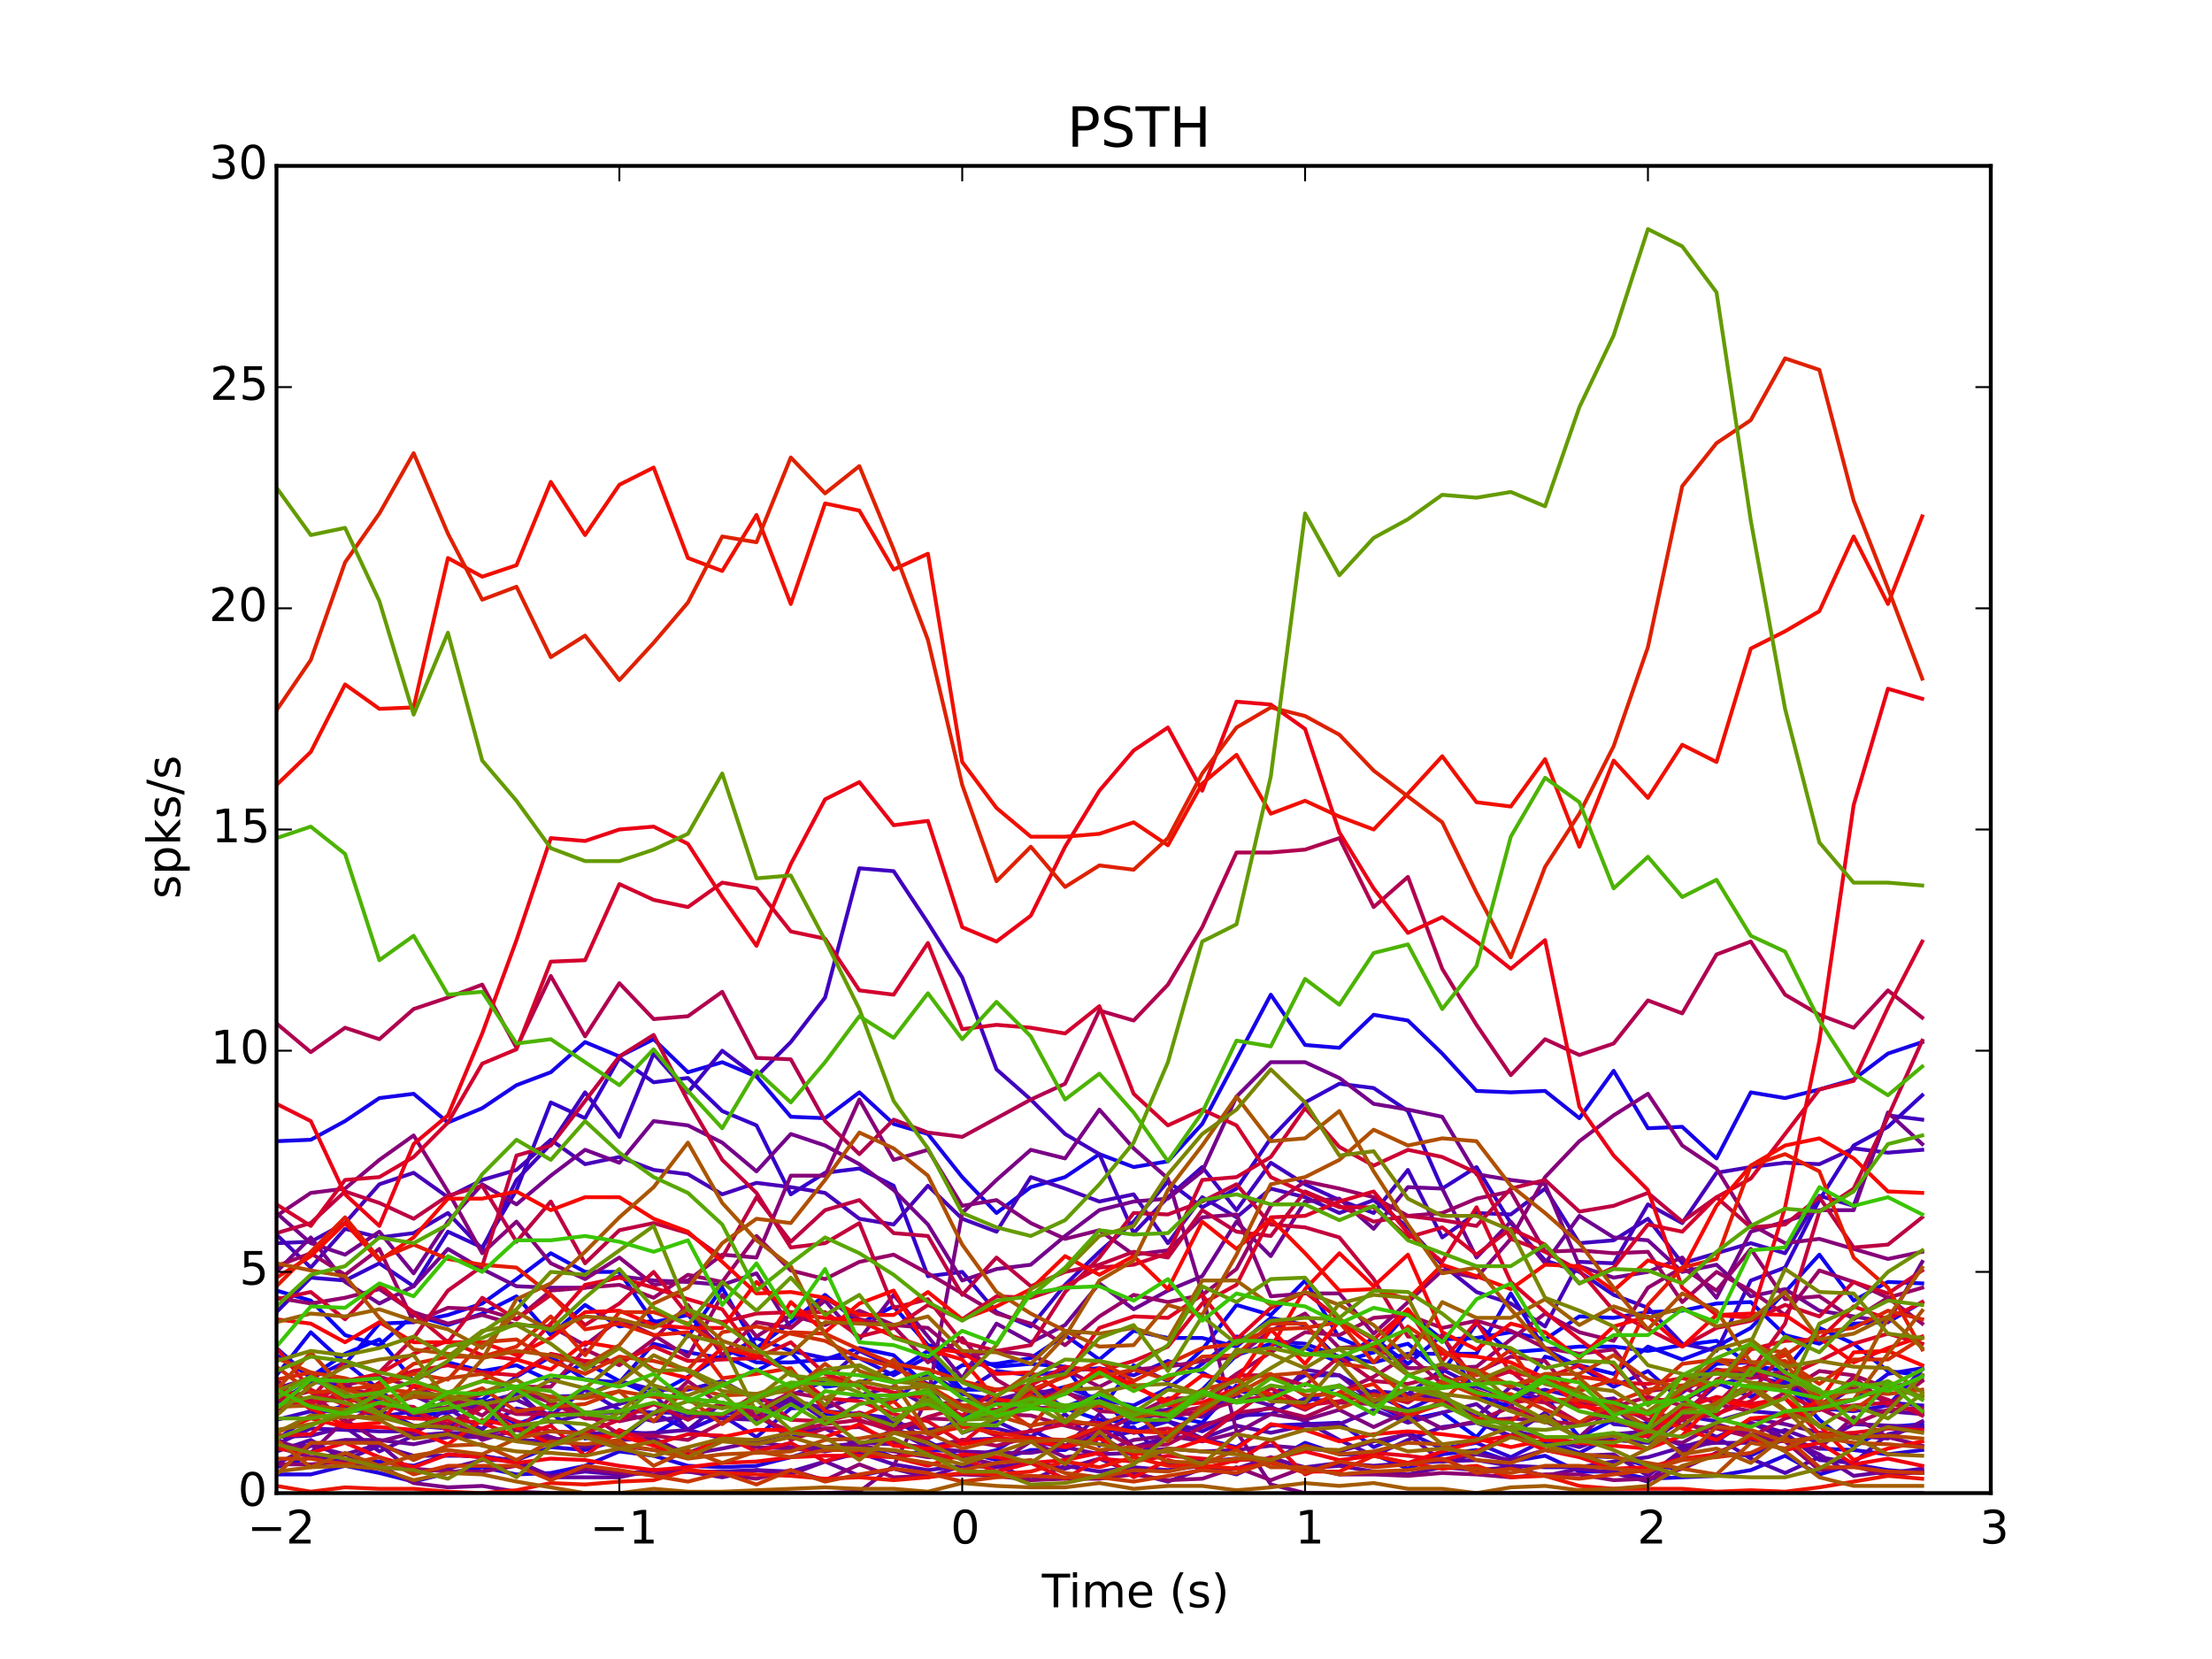 <?xml version="1.0" encoding="utf-8" standalone="no"?>
<!DOCTYPE svg PUBLIC "-//W3C//DTD SVG 1.1//EN"
  "http://www.w3.org/Graphics/SVG/1.1/DTD/svg11.dtd">
<!-- Created with matplotlib (http://matplotlib.org/) -->
<svg height="432pt" version="1.1" viewBox="0 0 576 432" width="576pt" xmlns="http://www.w3.org/2000/svg" xmlns:xlink="http://www.w3.org/1999/xlink">
 <defs>
  <style type="text/css">
*{stroke-linecap:butt;stroke-linejoin:round;}
  </style>
 </defs>
 <g id="figure_1">
  <g id="patch_1">
   <path d="
M0 432
L576 432
L576 0
L0 0
z
" style="fill:#ffffff;"/>
  </g>
  <g id="axes_1">
   <g id="patch_2">
    <path d="
M72 388.8
L518.4 388.8
L518.4 43.2
L72 43.2
z
" style="fill:#ffffff;"/>
   </g>
   <g id="line2d_1">
    <path clip-path="url(#p7ff5b81e1d)" d="
M72 352.894
L80.928 358.504
L89.856 352.519
L98.784 348.779
L107.712 359.626
L116.64 354.764
L125.568 357.008
L134.496 355.512
L143.424 359.626
L152.352 354.764
L161.28 359.626
L170.208 363.366
L179.136 358.504
L188.064 352.894
L196.992 357.008
L205.92 352.145
L214.848 361.122
L223.776 360
L232.704 357.382
L241.632 351.771
L250.56 361.87
L259.488 361.87
L268.416 360.748
L277.344 366.732
L286.272 369.725
L295.2 370.473
L304.128 367.106
L313.056 361.87
L321.984 352.894
L330.912 349.901
L339.84 351.023
L348.768 354.764
L357.696 352.145
L366.624 349.901
L375.552 357.382
L384.48 344.665
L393.408 352.145
L402.336 351.397
L411.264 350.649
L420.192 350.649
L429.12 351.771
L438.048 350.275
L446.976 349.153
L455.904 355.512
L464.832 357.008
L473.76 345.787
L482.688 349.901
L491.616 357.008
L500.544 358.13" style="fill:none;stroke:#0000ff;stroke-linecap:square;"/>
   </g>
   <g id="line2d_2">
    <path clip-path="url(#p7ff5b81e1d)" d="
M72 365.61
L80.928 359.626
L89.856 361.122
L98.784 364.862
L107.712 368.603
L116.64 367.855
L125.568 365.61
L134.496 370.847
L143.424 367.855
L152.352 374.587
L161.28 372.717
L170.208 373.465
L179.136 368.229
L188.064 369.351
L196.992 368.229
L205.92 374.587
L214.848 368.229
L223.776 368.229
L232.704 372.343
L241.632 374.587
L250.56 368.977
L259.488 365.236
L268.416 366.732
L277.344 366.358
L286.272 362.992
L295.2 373.091
L304.128 368.603
L313.056 370.473
L321.984 360.748
L330.912 364.114
L339.84 365.236
L348.768 360.748
L357.696 365.61
L366.624 369.725
L375.552 367.855
L384.48 374.213
L393.408 364.114
L402.336 363.74
L411.264 374.213
L420.192 369.725
L429.12 370.847
L438.048 362.244
L446.976 355.138
L455.904 354.764
L464.832 360
L473.76 369.725
L482.688 376.831
L491.616 371.595
L500.544 370.847" style="fill:none;stroke:#0400fb;stroke-linecap:square;"/>
   </g>
   <g id="line2d_3">
    <path clip-path="url(#p7ff5b81e1d)" d="
M72 336.062
L80.928 338.681
L89.856 347.657
L98.784 350.275
L107.712 342.421
L116.64 345.039
L125.568 342.047
L134.496 337.558
L143.424 347.657
L152.352 339.803
L161.28 345.413
L170.208 343.917
L179.136 348.031
L188.064 335.314
L196.992 351.023
L205.92 344.291
L214.848 337.184
L223.776 344.665
L232.704 340.177
L241.632 350.275
L250.56 352.145
L259.488 355.886
L268.416 355.138
L277.344 355.886
L286.272 367.481
L295.2 355.512
L304.128 359.626
L313.056 351.397
L321.984 339.803
L330.912 342.421
L339.84 333.444
L348.768 348.405
L357.696 352.145
L366.624 341.673
L375.552 348.779
L384.48 348.405
L393.408 346.909
L402.336 348.779
L411.264 342.795
L420.192 343.169
L429.12 341.673
L438.048 341.299
L446.976 339.429
L455.904 339.055
L464.832 347.657
L473.76 349.901
L482.688 344.665
L491.616 344.291
L500.544 339.055" style="fill:none;stroke:#0a00f5;stroke-linecap:square;"/>
   </g>
   <g id="line2d_4">
    <path clip-path="url(#p7ff5b81e1d)" d="
M72 358.13
L80.928 346.909
L89.856 355.138
L98.784 344.665
L107.712 344.291
L116.64 342.421
L125.568 339.429
L134.496 333.07
L143.424 326.338
L152.352 331.2
L161.28 331.2
L170.208 344.291
L179.136 342.421
L188.064 351.023
L196.992 354.764
L205.92 354.764
L214.848 354.016
L223.776 351.023
L232.704 352.894
L241.632 361.122
L250.56 355.512
L259.488 355.138
L268.416 353.642
L277.344 347.657
L286.272 354.016
L295.2 346.535
L304.128 348.405
L313.056 348.405
L321.984 350.649
L330.912 343.169
L339.84 345.039
L348.768 354.016
L357.696 348.405
L366.624 355.138
L375.552 347.657
L384.48 363.366
L393.408 366.358
L402.336 353.268
L411.264 355.512
L420.192 357.756
L429.12 350.649
L438.048 354.016
L446.976 350.649
L455.904 345.787
L464.832 336.436
L473.76 326.712
L482.688 338.681
L491.616 333.818
L500.544 334.192" style="fill:none;stroke:#1000ef;stroke-linecap:square;"/>
   </g>
   <g id="line2d_5">
    <path clip-path="url(#p7ff5b81e1d)" d="
M72 297.164
L80.928 296.79
L89.856 291.927
L98.784 285.943
L107.712 284.821
L116.64 292.301
L125.568 288.561
L134.496 282.577
L143.424 279.21
L152.352 271.356
L161.28 275.096
L170.208 270.608
L179.136 279.21
L188.064 276.592
L196.992 280.332
L205.92 290.805
L214.848 291.179
L223.776 284.447
L232.704 292.675
L241.632 295.294
L250.56 306.514
L259.488 315.865
L268.416 309.132
L277.344 306.514
L286.272 300.53
L295.2 303.896
L304.128 302.4
L313.056 292.675
L321.984 275.844
L330.912 259.013
L339.84 272.104
L348.768 272.852
L357.696 264.249
L366.624 265.745
L375.552 274.348
L384.48 284.073
L393.408 284.447
L402.336 284.073
L411.264 291.179
L420.192 278.836
L429.12 293.797
L438.048 293.423
L446.976 301.652
L455.904 284.447
L464.832 285.943
L473.76 283.699
L482.688 281.081
L491.616 274.348
L500.544 271.356" style="fill:none;stroke:#1600e9;stroke-linecap:square;"/>
   </g>
   <g id="line2d_6">
    <path clip-path="url(#p7ff5b81e1d)" d="
M72 351.023
L80.928 358.878
L89.856 354.764
L98.784 361.87
L107.712 369.351
L116.64 364.488
L125.568 364.488
L134.496 358.504
L143.424 353.268
L152.352 359.252
L161.28 360
L170.208 349.901
L179.136 352.145
L188.064 353.642
L196.992 348.405
L205.92 351.771
L214.848 353.642
L223.776 353.642
L232.704 358.13
L241.632 353.268
L250.56 362.992
L259.488 364.488
L268.416 363.366
L277.344 361.122
L286.272 364.488
L295.2 365.984
L304.128 361.496
L313.056 355.138
L321.984 348.031
L330.912 349.153
L339.84 349.901
L348.768 353.268
L357.696 354.764
L366.624 352.519
L375.552 352.519
L384.48 352.519
L393.408 336.81
L402.336 351.397
L411.264 355.886
L420.192 361.122
L429.12 357.008
L438.048 364.862
L446.976 360
L455.904 363.74
L464.832 358.878
L473.76 367.106
L482.688 364.488
L491.616 357.756
L500.544 356.26" style="fill:none;stroke:#1c00e3;stroke-linecap:square;"/>
   </g>
   <g id="line2d_7">
    <path clip-path="url(#p7ff5b81e1d)" d="
M72 383.938
L80.928 383.938
L89.856 381.694
L98.784 383.564
L107.712 385.808
L116.64 383.564
L125.568 382.068
L134.496 383.938
L143.424 383.564
L152.352 381.694
L161.28 377.953
L170.208 379.075
L179.136 381.694
L188.064 382.068
L196.992 381.694
L205.92 379.449
L214.848 376.831
L223.776 376.083
L232.704 379.449
L241.632 377.579
L250.56 377.953
L259.488 380.197
L268.416 377.579
L277.344 377.579
L286.272 373.091
L295.2 371.595
L304.128 381.319
L313.056 380.571
L321.984 379.823
L330.912 380.571
L339.84 375.709
L348.768 378.701
L357.696 378.701
L366.624 382.442
L375.552 378.701
L384.48 377.579
L393.408 380.571
L402.336 379.075
L411.264 383.19
L420.192 383.19
L429.12 385.06
L438.048 384.686
L446.976 384.312
L455.904 382.816
L464.832 379.075
L473.76 383.938
L482.688 381.319
L491.616 382.816
L500.544 383.564" style="fill:none;stroke:#2200dd;stroke-linecap:square;"/>
   </g>
   <g id="line2d_8">
    <path clip-path="url(#p7ff5b81e1d)" d="
M72 382.068
L80.928 379.449
L89.856 380.571
L98.784 380.571
L107.712 381.694
L116.64 378.701
L125.568 379.449
L134.496 380.197
L143.424 376.831
L152.352 377.579
L161.28 374.961
L170.208 367.855
L179.136 372.343
L188.064 368.603
L196.992 374.213
L205.92 366.732
L214.848 366.358
L223.776 363.74
L232.704 364.862
L241.632 357.756
L250.56 362.618
L259.488 357.008
L268.416 358.13
L277.344 357.008
L286.272 356.26
L295.2 358.13
L304.128 354.39
L313.056 357.382
L321.984 362.244
L330.912 363.366
L339.84 358.13
L348.768 358.13
L357.696 362.992
L366.624 367.106
L375.552 362.992
L384.48 370.099
L393.408 374.213
L402.336 375.709
L411.264 379.075
L420.192 379.449
L429.12 381.694
L438.048 382.442
L446.976 378.327
L455.904 379.075
L464.832 374.587
L473.76 377.205
L482.688 377.579
L491.616 378.701
L500.544 377.579" style="fill:none;stroke:#2800d7;stroke-linecap:square;"/>
   </g>
   <g id="line2d_9">
    <path clip-path="url(#p7ff5b81e1d)" d="
M72 374.961
L80.928 368.603
L89.856 365.984
L98.784 368.977
L107.712 367.481
L116.64 371.969
L125.568 365.236
L134.496 362.992
L143.424 363.74
L152.352 363.366
L161.28 359.626
L170.208 361.87
L179.136 361.87
L188.064 359.626
L196.992 364.488
L205.92 365.236
L214.848 367.481
L223.776 368.229
L232.704 369.351
L241.632 375.335
L250.56 379.823
L259.488 377.579
L268.416 372.343
L277.344 376.457
L286.272 374.587
L295.2 372.717
L304.128 370.099
L313.056 374.587
L321.984 376.831
L330.912 371.221
L339.84 370.847
L348.768 370.473
L357.696 376.831
L366.624 373.091
L375.552 377.205
L384.48 375.709
L393.408 379.449
L402.336 374.961
L411.264 378.327
L420.192 373.839
L429.12 372.717
L438.048 368.229
L446.976 360.748
L455.904 358.13
L464.832 360.374
L473.76 366.732
L482.688 367.481
L491.616 365.984
L500.544 356.634" style="fill:none;stroke:#2e00d1;stroke-linecap:square;"/>
   </g>
   <g id="line2d_10">
    <path clip-path="url(#p7ff5b81e1d)" d="
M72 341.673
L80.928 332.696
L89.856 333.444
L98.784 328.956
L107.712 334.94
L116.64 320.727
L125.568 324.842
L134.496 309.881
L143.424 287.065
L152.352 291.179
L161.28 275.47
L170.208 281.829
L179.136 280.706
L188.064 289.309
L196.992 293.049
L205.92 311.003
L214.848 305.392
L223.776 304.27
L232.704 308.758
L241.632 332.322
L250.56 331.2
L259.488 341.673
L268.416 345.413
L277.344 334.566
L286.272 325.964
L295.2 318.109
L304.128 307.636
L313.056 314.369
L321.984 309.506
L330.912 296.416
L339.84 287.065
L348.768 282.203
L357.696 283.325
L366.624 289.309
L375.552 309.506
L384.48 303.896
L393.408 318.483
L402.336 328.208
L411.264 331.2
L420.192 337.184
L429.12 340.551
L438.048 349.901
L446.976 351.771
L455.904 333.444
L464.832 330.078
L473.76 312.499
L482.688 298.286
L491.616 293.423
L500.544 285.195" style="fill:none;stroke:#3400cb;stroke-linecap:square;"/>
   </g>
   <g id="line2d_11">
    <path clip-path="url(#p7ff5b81e1d)" d="
M72 369.725
L80.928 367.481
L89.856 367.481
L98.784 367.106
L107.712 371.221
L116.64 371.969
L125.568 371.969
L134.496 366.732
L143.424 368.603
L152.352 361.87
L161.28 367.106
L170.208 367.855
L179.136 367.855
L188.064 368.229
L196.992 367.106
L205.92 363.366
L214.848 359.626
L223.776 351.771
L232.704 355.886
L241.632 360.374
L250.56 373.091
L259.488 370.099
L268.416 374.213
L277.344 368.229
L286.272 376.457
L295.2 369.725
L304.128 370.099
L313.056 372.717
L321.984 368.603
L330.912 368.229
L339.84 364.114
L348.768 365.236
L357.696 362.244
L366.624 362.992
L375.552 356.634
L384.48 361.122
L393.408 363.74
L402.336 361.87
L411.264 364.114
L420.192 370.847
L429.12 371.595
L438.048 368.603
L446.976 370.099
L455.904 367.481
L464.832 368.229
L473.76 367.106
L482.688 361.122
L491.616 365.236
L500.544 365.984" style="fill:none;stroke:#3a00c5;stroke-linecap:square;"/>
   </g>
   <g id="line2d_12">
    <path clip-path="url(#p7ff5b81e1d)" d="
M72 321.475
L80.928 330.078
L89.856 319.979
L98.784 322.223
L107.712 321.101
L116.64 315.865
L125.568 325.216
L134.496 307.262
L143.424 297.912
L152.352 284.447
L161.28 296.042
L170.208 274.348
L179.136 284.447
L188.064 273.6
L196.992 280.332
L205.92 271.356
L214.848 259.761
L223.776 226.099
L232.704 226.847
L241.632 240.312
L250.56 254.525
L259.488 278.462
L268.416 286.317
L277.344 295.294
L286.272 300.53
L295.2 321.101
L304.128 311.751
L313.056 303.896
L321.984 315.117
L330.912 302.774
L339.84 308.384
L348.768 312.499
L357.696 315.865
L366.624 304.644
L375.552 322.223
L384.48 315.865
L393.408 316.239
L402.336 309.506
L411.264 323.719
L420.192 322.971
L429.12 317.361
L438.048 328.956
L446.976 326.338
L455.904 323.719
L464.832 326.338
L473.76 311.377
L482.688 313.995
L491.616 290.431
L500.544 291.553" style="fill:none;stroke:#4000bf;stroke-linecap:square;"/>
   </g>
   <g id="line2d_13">
    <path clip-path="url(#p7ff5b81e1d)" d="
M72 323.719
L80.928 323.345
L89.856 318.483
L98.784 308.384
L107.712 305.392
L116.64 311.751
L125.568 307.262
L134.496 304.644
L143.424 296.79
L152.352 303.148
L161.28 301.278
L170.208 304.644
L179.136 305.766
L188.064 311.003
L196.992 308.01
L205.92 309.132
L214.848 310.629
L223.776 317.361
L232.704 318.857
L241.632 308.758
L250.56 317.361
L259.488 320.727
L268.416 306.514
L277.344 309.506
L286.272 312.873
L295.2 311.003
L304.128 323.719
L313.056 311.751
L321.984 316.987
L330.912 309.506
L339.84 311.751
L348.768 315.865
L357.696 312.499
L366.624 319.605
L375.552 329.33
L384.48 336.436
L393.408 339.429
L402.336 345.413
L411.264 328.582
L420.192 328.956
L429.12 313.621
L438.048 318.483
L446.976 305.392
L455.904 303.896
L464.832 302.774
L473.76 303.148
L482.688 299.034
L491.616 300.156
L500.544 299.408" style="fill:none;stroke:#4600b9;stroke-linecap:square;"/>
   </g>
   <g id="line2d_14">
    <path clip-path="url(#p7ff5b81e1d)" d="
M72 376.083
L80.928 371.969
L89.856 372.343
L98.784 372.717
L107.712 372.717
L116.64 366.732
L125.568 372.343
L134.496 362.244
L143.424 370.473
L152.352 368.229
L161.28 365.61
L170.208 362.992
L179.136 372.343
L188.064 365.236
L196.992 368.229
L205.92 363.74
L214.848 369.725
L223.776 367.855
L232.704 370.473
L241.632 372.343
L250.56 371.221
L259.488 371.969
L268.416 374.213
L277.344 376.831
L286.272 373.839
L295.2 379.075
L304.128 374.213
L313.056 370.847
L321.984 369.351
L330.912 366.358
L339.84 370.099
L348.768 374.961
L357.696 379.075
L366.624 374.961
L375.552 371.595
L384.48 370.473
L393.408 373.839
L402.336 367.855
L411.264 375.335
L420.192 374.961
L429.12 375.709
L438.048 369.725
L446.976 374.213
L455.904 379.823
L464.832 383.564
L473.76 379.449
L482.688 380.945
L491.616 373.465
L500.544 371.595" style="fill:none;stroke:#4c00b3;stroke-linecap:square;"/>
   </g>
   <g id="line2d_15">
    <path clip-path="url(#p7ff5b81e1d)" d="
M72 377.953
L80.928 374.961
L89.856 380.197
L98.784 376.457
L107.712 379.075
L116.64 379.075
L125.568 379.075
L134.496 380.571
L143.424 384.312
L152.352 383.19
L161.28 383.938
L170.208 382.816
L179.136 383.19
L188.064 383.19
L196.992 382.816
L205.92 383.19
L214.848 380.571
L223.776 378.327
L232.704 381.319
L241.632 382.816
L250.56 381.694
L259.488 381.319
L268.416 385.434
L277.344 381.694
L286.272 383.19
L295.2 382.068
L304.128 382.816
L313.056 381.694
L321.984 383.938
L330.912 379.823
L339.84 382.068
L348.768 380.945
L357.696 381.694
L366.624 380.945
L375.552 380.571
L384.48 380.197
L393.408 381.694
L402.336 382.068
L411.264 382.068
L420.192 380.571
L429.12 379.449
L438.048 376.831
L446.976 374.213
L455.904 370.473
L464.832 373.091
L473.76 380.197
L482.688 380.945
L491.616 383.564
L500.544 382.442" style="fill:none;stroke:#5200ad;stroke-linecap:square;"/>
   </g>
   <g id="line2d_16">
    <path clip-path="url(#p7ff5b81e1d)" d="
M72 374.213
L80.928 373.839
L89.856 371.595
L98.784 377.953
L107.712 373.839
L116.64 373.091
L125.568 373.465
L134.496 374.961
L143.424 375.335
L152.352 373.091
L161.28 373.465
L170.208 373.091
L179.136 372.343
L188.064 374.587
L196.992 375.335
L205.92 373.091
L214.848 371.969
L223.776 376.457
L232.704 372.343
L241.632 376.831
L250.56 374.961
L259.488 374.587
L268.416 375.335
L277.344 376.831
L286.272 368.229
L295.2 376.831
L304.128 374.213
L313.056 374.587
L321.984 371.221
L330.912 373.091
L339.84 371.221
L348.768 370.847
L357.696 367.106
L366.624 370.473
L375.552 367.855
L384.48 365.61
L393.408 372.343
L402.336 374.587
L411.264 376.831
L420.192 373.465
L429.12 372.717
L438.048 376.457
L446.976 375.709
L455.904 375.709
L464.832 372.343
L473.76 375.709
L482.688 370.847
L491.616 371.221
L500.544 371.595" style="fill:none;stroke:#5800a7;stroke-linecap:square;"/>
   </g>
   <g id="line2d_17">
    <path clip-path="url(#p7ff5b81e1d)" d="
M72 361.496
L80.928 358.878
L89.856 360.374
L98.784 366.358
L107.712 363.366
L116.64 367.481
L125.568 365.984
L134.496 364.488
L143.424 368.603
L152.352 367.855
L161.28 367.855
L170.208 370.099
L179.136 368.603
L188.064 369.351
L196.992 369.725
L205.92 364.488
L214.848 366.732
L223.776 363.366
L232.704 361.122
L241.632 366.358
L250.56 364.488
L259.488 364.488
L268.416 362.244
L277.344 362.618
L286.272 365.236
L295.2 367.855
L304.128 367.106
L313.056 368.977
L321.984 363.366
L330.912 365.984
L339.84 356.634
L348.768 358.13
L357.696 365.236
L366.624 362.992
L375.552 364.114
L384.48 368.977
L393.408 361.122
L402.336 364.862
L411.264 365.236
L420.192 364.114
L429.12 370.099
L438.048 362.618
L446.976 356.634
L455.904 357.756
L464.832 358.13
L473.76 365.61
L482.688 367.106
L491.616 367.481
L500.544 368.229" style="fill:none;stroke:#5e00a1;stroke-linecap:square;"/>
   </g>
   <g id="line2d_18">
    <path clip-path="url(#p7ff5b81e1d)" d="
M72 381.319
L80.928 376.457
L89.856 378.701
L98.784 376.083
L107.712 383.564
L116.64 382.442
L125.568 380.197
L134.496 380.197
L143.424 384.686
L152.352 384.686
L161.28 384.686
L170.208 382.816
L179.136 383.19
L188.064 384.686
L196.992 382.816
L205.92 383.938
L214.848 380.571
L223.776 384.312
L232.704 382.442
L241.632 384.686
L250.56 381.694
L259.488 382.068
L268.416 380.571
L277.344 382.442
L286.272 379.823
L295.2 383.564
L304.128 385.808
L313.056 382.442
L321.984 382.442
L330.912 379.449
L339.84 382.442
L348.768 381.694
L357.696 383.19
L366.624 383.938
L375.552 382.068
L384.48 382.816
L393.408 382.068
L402.336 384.312
L411.264 382.442
L420.192 383.564
L429.12 385.808
L438.048 378.327
L446.976 374.587
L455.904 370.473
L464.832 374.587
L473.76 378.701
L482.688 384.312
L491.616 383.19
L500.544 383.564" style="fill:none;stroke:#64009b;stroke-linecap:square;"/>
   </g>
   <g id="line2d_19">
    <path clip-path="url(#p7ff5b81e1d)" d="
M72 376.457
L80.928 376.457
L89.856 374.961
L98.784 374.961
L107.712 376.083
L116.64 374.213
L125.568 374.213
L134.496 370.847
L143.424 374.213
L152.352 376.831
L161.28 374.961
L170.208 374.587
L179.136 378.701
L188.064 377.205
L196.992 375.335
L205.92 376.831
L214.848 376.831
L223.776 375.709
L232.704 376.083
L241.632 376.831
L250.56 377.953
L259.488 378.327
L268.416 378.327
L277.344 376.831
L286.272 378.701
L295.2 378.327
L304.128 377.205
L313.056 377.953
L321.984 377.579
L330.912 376.457
L339.84 377.205
L348.768 377.953
L357.696 375.335
L366.624 373.465
L375.552 380.571
L384.48 378.701
L393.408 380.197
L402.336 377.579
L411.264 379.075
L420.192 378.701
L429.12 384.312
L438.048 377.579
L446.976 375.335
L455.904 369.351
L464.832 370.847
L473.76 373.091
L482.688 373.839
L491.616 374.587
L500.544 370.099" style="fill:none;stroke:#680097;stroke-linecap:square;"/>
   </g>
   <g id="line2d_20">
    <path clip-path="url(#p7ff5b81e1d)" d="
M72 331.2
L80.928 322.223
L89.856 333.818
L98.784 339.429
L107.712 334.94
L116.64 325.216
L125.568 330.452
L134.496 334.94
L143.424 335.314
L152.352 335.314
L161.28 332.322
L170.208 333.444
L179.136 333.818
L188.064 334.566
L196.992 331.574
L205.92 345.787
L214.848 338.681
L223.776 348.779
L232.704 337.184
L241.632 348.031
L250.56 358.878
L259.488 344.665
L268.416 349.527
L277.344 345.039
L286.272 334.192
L295.2 340.925
L304.128 336.062
L313.056 332.322
L321.984 318.109
L330.912 327.086
L339.84 312.873
L348.768 312.125
L357.696 319.979
L366.624 309.132
L375.552 309.506
L384.48 327.46
L393.408 318.109
L402.336 328.956
L411.264 316.613
L420.192 322.223
L429.12 322.971
L438.048 331.2
L446.976 329.33
L455.904 337.558
L464.832 335.688
L473.76 341.299
L482.688 342.795
L491.616 344.291
L500.544 328.582" style="fill:none;stroke:#6e0091;stroke-linecap:square;"/>
   </g>
   <g id="line2d_21">
    <path clip-path="url(#p7ff5b81e1d)" d="
M72 315.865
L80.928 323.719
L89.856 326.712
L98.784 320.727
L107.712 331.574
L116.64 318.109
L125.568 308.384
L134.496 313.621
L143.424 306.14
L152.352 299.408
L161.28 302.774
L170.208 291.927
L179.136 293.049
L188.064 297.538
L196.992 305.018
L205.92 295.294
L214.848 298.286
L223.776 303.148
L232.704 309.881
L241.632 318.857
L250.56 333.444
L259.488 330.452
L268.416 329.33
L277.344 321.849
L286.272 315.117
L295.2 312.873
L304.128 312.125
L313.056 305.018
L321.984 285.569
L330.912 276.592
L339.84 276.592
L348.768 280.706
L357.696 287.439
L366.624 288.935
L375.552 290.805
L384.48 305.766
L393.408 307.262
L402.336 308.384
L411.264 329.704
L420.192 332.696
L429.12 331.2
L438.048 327.46
L446.976 337.932
L455.904 320.727
L464.832 318.109
L473.76 315.117
L482.688 315.117
L491.616 289.683
L500.544 297.912" style="fill:none;stroke:#74008b;stroke-linecap:square;"/>
   </g>
   <g id="line2d_22">
    <path clip-path="url(#p7ff5b81e1d)" d="
M72 376.831
L80.928 379.449
L89.856 378.701
L98.784 381.694
L107.712 386.182
L116.64 387.304
L125.568 386.93
L134.496 388.426
L143.424 388.8
L152.352 388.8
L161.28 388.8
L170.208 388.8
L179.136 388.8
L188.064 388.8
L196.992 388.8
L205.92 388.8
L214.848 388.8
L223.776 388.426
L232.704 381.694
L241.632 363.74
L250.56 315.865
L259.488 307.262
L268.416 299.408
L277.344 301.652
L286.272 288.935
L295.2 299.034
L304.128 306.888
L313.056 336.81
L321.984 372.717
L330.912 386.556
L339.84 388.8
L348.768 388.8
L357.696 388.8
L366.624 388.8
L375.552 388.8
L384.48 388.8
L393.408 388.8
L402.336 388.8
L411.264 388.8
L420.192 388.8
L429.12 388.8
L438.048 388.8
L446.976 388.8
L455.904 388.8
L464.832 388.8
L473.76 388.8
L482.688 388.8
L491.616 388.8
L500.544 388.8" style="fill:none;stroke:#7a0085;stroke-linecap:square;"/>
   </g>
   <g id="line2d_23">
    <path clip-path="url(#p7ff5b81e1d)" d="
M72 374.961
L80.928 378.327
L89.856 369.725
L98.784 375.335
L107.712 373.091
L116.64 368.603
L125.568 374.961
L134.496 372.343
L143.424 374.961
L152.352 374.213
L161.28 376.457
L170.208 377.579
L179.136 378.327
L188.064 374.961
L196.992 376.831
L205.92 377.205
L214.848 377.953
L223.776 376.457
L232.704 377.953
L241.632 379.449
L250.56 379.449
L259.488 381.319
L268.416 375.335
L277.344 379.449
L286.272 378.327
L295.2 374.961
L304.128 373.839
L313.056 375.335
L321.984 373.091
L330.912 368.229
L339.84 369.725
L348.768 367.106
L357.696 371.595
L366.624 367.481
L375.552 371.969
L384.48 370.099
L393.408 369.351
L402.336 370.099
L411.264 374.213
L420.192 366.358
L429.12 374.213
L438.048 375.709
L446.976 370.847
L455.904 373.465
L464.832 374.961
L473.76 377.205
L482.688 368.977
L491.616 374.213
L500.544 376.457" style="fill:none;stroke:#80007f;stroke-linecap:square;"/>
   </g>
   <g id="line2d_24">
    <path clip-path="url(#p7ff5b81e1d)" d="
M72 316.613
L80.928 310.629
L89.856 309.506
L98.784 302.026
L107.712 295.668
L116.64 310.255
L125.568 326.338
L134.496 318.109
L143.424 328.956
L152.352 333.07
L161.28 327.46
L170.208 334.566
L179.136 333.444
L188.064 326.712
L196.992 327.46
L205.92 306.14
L214.848 306.14
L223.776 286.317
L232.704 302.026
L241.632 299.408
L250.56 313.995
L259.488 312.499
L268.416 318.483
L277.344 322.597
L286.272 320.353
L295.2 326.712
L304.128 325.59
L313.056 316.987
L321.984 316.239
L330.912 337.558
L339.84 336.81
L348.768 336.81
L357.696 347.283
L366.624 339.055
L375.552 330.826
L384.48 332.696
L393.408 322.597
L402.336 306.514
L411.264 297.164
L420.192 290.431
L429.12 284.821
L438.048 298.286
L446.976 304.27
L455.904 318.857
L464.832 323.719
L473.76 322.597
L482.688 325.216
L491.616 327.834
L500.544 325.964" style="fill:none;stroke:#860079;stroke-linecap:square;"/>
   </g>
   <g id="line2d_25">
    <path clip-path="url(#p7ff5b81e1d)" d="
M72 381.319
L80.928 381.319
L89.856 380.571
L98.784 382.068
L107.712 382.442
L116.64 383.19
L125.568 383.19
L134.496 381.694
L143.424 384.686
L152.352 382.442
L161.28 383.564
L170.208 383.938
L179.136 383.19
L188.064 383.938
L196.992 385.06
L205.92 382.816
L214.848 385.434
L223.776 381.319
L232.704 384.686
L241.632 384.312
L250.56 383.938
L259.488 384.312
L268.416 385.434
L277.344 385.06
L286.272 385.06
L295.2 383.938
L304.128 385.434
L313.056 385.06
L321.984 382.068
L330.912 385.434
L339.84 382.068
L348.768 383.938
L357.696 383.938
L366.624 384.312
L375.552 383.564
L384.48 383.938
L393.408 384.686
L402.336 383.938
L411.264 383.938
L420.192 385.434
L429.12 385.06
L438.048 382.442
L446.976 378.327
L455.904 374.587
L464.832 375.335
L473.76 382.816
L482.688 381.694
L491.616 384.312
L500.544 383.19" style="fill:none;stroke:#8c0073;stroke-linecap:square;"/>
   </g>
   <g id="line2d_26">
    <path clip-path="url(#p7ff5b81e1d)" d="
M72 337.932
L80.928 339.429
L89.856 337.932
L98.784 335.688
L107.712 341.673
L116.64 344.665
L125.568 342.421
L134.496 345.039
L143.424 345.413
L152.352 350.275
L161.28 343.543
L170.208 347.657
L179.136 353.268
L188.064 337.184
L196.992 348.031
L205.92 342.421
L214.848 345.039
L223.776 341.299
L232.704 345.039
L241.632 345.787
L250.56 353.268
L259.488 351.771
L268.416 352.894
L277.344 356.634
L286.272 361.122
L295.2 356.634
L304.128 355.886
L313.056 354.39
L321.984 353.268
L330.912 346.535
L339.84 342.047
L348.768 351.023
L357.696 350.275
L366.624 356.26
L375.552 356.26
L384.48 355.886
L393.408 348.779
L402.336 342.047
L411.264 346.909
L420.192 349.153
L429.12 335.314
L438.048 330.078
L446.976 336.062
L455.904 325.216
L464.832 338.306
L473.76 337.558
L482.688 343.543
L491.616 337.932
L500.544 344.665" style="fill:none;stroke:#92006d;stroke-linecap:square;"/>
   </g>
   <g id="line2d_27">
    <path clip-path="url(#p7ff5b81e1d)" d="
M72 329.704
L80.928 326.338
L89.856 331.948
L98.784 325.216
L107.712 344.291
L116.64 340.551
L125.568 340.925
L134.496 343.543
L143.424 336.062
L152.352 335.314
L161.28 334.566
L170.208 337.932
L179.136 331.948
L188.064 333.818
L196.992 321.849
L205.92 330.826
L214.848 333.07
L223.776 328.582
L232.704 326.712
L241.632 331.574
L250.56 336.81
L259.488 342.047
L268.416 344.665
L277.344 350.275
L286.272 342.795
L295.2 337.184
L304.128 339.055
L313.056 337.184
L321.984 330.452
L330.912 313.995
L339.84 307.636
L348.768 309.506
L357.696 311.751
L366.624 316.613
L375.552 315.865
L384.48 312.125
L393.408 310.255
L402.336 325.964
L411.264 325.59
L420.192 326.338
L429.12 325.964
L438.048 339.055
L446.976 331.2
L455.904 336.062
L464.832 342.421
L473.76 330.826
L482.688 333.818
L491.616 337.932
L500.544 335.314" style="fill:none;stroke:#980067;stroke-linecap:square;"/>
   </g>
   <g id="line2d_28">
    <path clip-path="url(#p7ff5b81e1d)" d="
M72 361.87
L80.928 364.862
L89.856 360.748
L98.784 358.504
L107.712 361.122
L116.64 364.488
L125.568 368.603
L134.496 361.87
L143.424 365.236
L152.352 367.855
L161.28 370.099
L170.208 368.229
L179.136 359.626
L188.064 365.984
L196.992 367.106
L205.92 362.618
L214.848 364.114
L223.776 370.099
L232.704 371.969
L241.632 369.351
L250.56 369.725
L259.488 368.229
L268.416 368.603
L277.344 371.221
L286.272 373.465
L295.2 368.603
L304.128 364.114
L313.056 364.114
L321.984 357.756
L330.912 352.145
L339.84 346.909
L348.768 347.657
L357.696 343.169
L366.624 342.421
L375.552 345.787
L384.48 343.917
L393.408 346.535
L402.336 351.023
L411.264 352.519
L420.192 351.397
L429.12 362.244
L438.048 361.122
L446.976 365.61
L455.904 367.481
L464.832 362.618
L473.76 357.008
L482.688 358.13
L491.616 361.496
L500.544 359.252" style="fill:none;stroke:#9e0061;stroke-linecap:square;"/>
   </g>
   <g id="line2d_29">
    <path clip-path="url(#p7ff5b81e1d)" d="
M72 359.252
L80.928 367.106
L89.856 361.496
L98.784 363.366
L107.712 368.229
L116.64 366.358
L125.568 362.992
L134.496 361.122
L143.424 361.122
L152.352 351.397
L161.28 355.512
L170.208 348.779
L179.136 339.803
L188.064 352.894
L196.992 344.291
L205.92 345.787
L214.848 337.932
L223.776 343.543
L232.704 345.413
L241.632 354.764
L250.56 348.405
L259.488 359.252
L268.416 364.488
L277.344 362.244
L286.272 367.481
L295.2 367.855
L304.128 368.977
L313.056 367.481
L321.984 364.862
L330.912 363.366
L339.84 367.106
L348.768 362.618
L357.696 358.504
L366.624 352.894
L375.552 360.374
L384.48 357.382
L393.408 353.268
L402.336 354.39
L411.264 364.862
L420.192 365.984
L429.12 369.725
L438.048 371.221
L446.976 371.969
L455.904 374.213
L464.832 369.351
L473.76 366.732
L482.688 358.504
L491.616 365.984
L500.544 359.626" style="fill:none;stroke:#a4005b;stroke-linecap:square;"/>
   </g>
   <g id="line2d_30">
    <path clip-path="url(#p7ff5b81e1d)" d="
M72 362.244
L80.928 365.236
L89.856 364.114
L98.784 366.358
L107.712 363.74
L116.64 364.488
L125.568 365.236
L134.496 368.229
L143.424 368.229
L152.352 367.855
L161.28 373.465
L170.208 373.839
L179.136 374.961
L188.064 370.473
L196.992 367.106
L205.92 374.961
L214.848 371.969
L223.776 371.595
L232.704 375.335
L241.632 377.579
L250.56 374.961
L259.488 376.457
L268.416 374.213
L277.344 376.457
L286.272 371.969
L295.2 376.831
L304.128 376.083
L313.056 371.595
L321.984 367.855
L330.912 366.732
L339.84 368.977
L348.768 365.236
L357.696 365.61
L366.624 368.977
L375.552 364.862
L384.48 370.099
L393.408 366.358
L402.336 370.099
L411.264 370.847
L420.192 366.358
L429.12 363.74
L438.048 365.984
L446.976 356.634
L455.904 358.878
L464.832 357.008
L473.76 366.732
L482.688 370.847
L491.616 367.106
L500.544 366.732" style="fill:none;stroke:#aa0055;stroke-linecap:square;"/>
   </g>
   <g id="line2d_31">
    <path clip-path="url(#p7ff5b81e1d)" d="
M72 266.494
L80.928 273.974
L89.856 267.616
L98.784 270.608
L107.712 262.753
L116.64 259.761
L125.568 256.395
L134.496 272.852
L143.424 254.151
L152.352 269.86
L161.28 256.021
L170.208 265.371
L179.136 264.623
L188.064 258.265
L196.992 275.47
L205.92 275.844
L214.848 291.927
L223.776 300.53
L232.704 291.553
L241.632 294.919
L250.56 296.042
L259.488 291.179
L268.416 286.317
L277.344 282.203
L286.272 263.127
L295.2 265.745
L304.128 256.395
L313.056 241.434
L321.984 221.984
L330.912 221.984
L339.84 221.236
L348.768 218.244
L357.696 236.197
L366.624 228.343
L375.552 252.281
L384.48 266.868
L393.408 279.958
L402.336 270.608
L411.264 274.722
L420.192 271.73
L429.12 260.509
L438.048 263.875
L446.976 248.54
L455.904 245.174
L464.832 259.013
L473.76 264.249
L482.688 267.616
L491.616 257.891
L500.544 264.997" style="fill:none;stroke:#b0004f;stroke-linecap:square;"/>
   </g>
   <g id="line2d_32">
    <path clip-path="url(#p7ff5b81e1d)" d="
M72 364.488
L80.928 362.244
L89.856 370.473
L98.784 365.984
L107.712 367.481
L116.64 370.847
L125.568 365.984
L134.496 372.343
L143.424 365.236
L152.352 369.351
L161.28 369.725
L170.208 365.61
L179.136 369.725
L188.064 365.236
L196.992 368.977
L205.92 372.717
L214.848 370.847
L223.776 369.725
L232.704 372.717
L241.632 368.977
L250.56 366.358
L259.488 367.106
L268.416 366.732
L277.344 366.732
L286.272 365.236
L295.2 368.603
L304.128 368.229
L313.056 366.358
L321.984 358.13
L330.912 358.13
L339.84 360.748
L348.768 353.268
L357.696 359.626
L366.624 360.374
L375.552 358.13
L384.48 362.618
L393.408 364.114
L402.336 365.236
L411.264 370.473
L420.192 367.855
L429.12 368.229
L438.048 368.977
L446.976 368.603
L455.904 362.618
L464.832 351.771
L473.76 365.61
L482.688 361.496
L491.616 364.488
L500.544 368.603" style="fill:none;stroke:#b60049;stroke-linecap:square;"/>
   </g>
   <g id="line2d_33">
    <path clip-path="url(#p7ff5b81e1d)" d="
M72 321.101
L80.928 318.483
L89.856 310.255
L98.784 313.247
L107.712 317.361
L116.64 311.377
L125.568 308.758
L134.496 323.345
L143.424 312.873
L152.352 328.956
L161.28 320.353
L170.208 318.483
L179.136 321.101
L188.064 327.46
L196.992 311.751
L205.92 323.345
L214.848 315.117
L223.776 312.499
L232.704 321.101
L241.632 321.849
L250.56 337.184
L259.488 327.46
L268.416 334.94
L277.344 331.2
L286.272 329.33
L295.2 325.964
L304.128 327.46
L313.056 315.117
L321.984 320.727
L330.912 321.849
L339.84 310.255
L348.768 313.995
L357.696 318.109
L366.624 316.613
L375.552 317.735
L384.48 319.231
L393.408 309.506
L402.336 307.262
L411.264 315.491
L420.192 313.995
L429.12 310.629
L438.048 318.109
L446.976 311.751
L455.904 319.605
L464.832 318.857
L473.76 311.751
L482.688 324.842
L491.616 324.094
L500.544 316.987" style="fill:none;stroke:#bc0043;stroke-linecap:square;"/>
   </g>
   <g id="line2d_34">
    <path clip-path="url(#p7ff5b81e1d)" d="
M72 367.106
L80.928 364.114
L89.856 354.39
L98.784 357.382
L107.712 348.405
L116.64 336.062
L125.568 329.704
L134.496 300.904
L143.424 298.286
L152.352 286.691
L161.28 275.096
L170.208 269.486
L179.136 286.691
L188.064 302.026
L196.992 310.629
L205.92 324.842
L214.848 323.719
L223.776 318.483
L232.704 340.551
L241.632 338.306
L250.56 349.527
L259.488 351.771
L268.416 350.275
L277.344 336.436
L286.272 327.46
L295.2 315.865
L304.128 316.239
L313.056 312.873
L321.984 308.384
L330.912 318.857
L339.84 319.605
L348.768 322.223
L357.696 333.07
L366.624 348.031
L375.552 348.031
L384.48 360
L393.408 357.008
L402.336 364.114
L411.264 366.358
L420.192 364.862
L429.12 369.725
L438.048 369.725
L446.976 365.61
L455.904 357.008
L464.832 344.665
L473.76 315.491
L482.688 309.506
L491.616 290.805
L500.544 270.982" style="fill:none;stroke:#c2003d;stroke-linecap:square;"/>
   </g>
   <g id="line2d_35">
    <path clip-path="url(#p7ff5b81e1d)" d="
M72 364.488
L80.928 365.236
L89.856 362.992
L98.784 365.61
L107.712 366.358
L116.64 372.717
L125.568 366.358
L134.496 370.099
L143.424 372.717
L152.352 373.091
L161.28 369.725
L170.208 365.61
L179.136 367.481
L188.064 368.603
L196.992 362.992
L205.92 369.725
L214.848 370.099
L223.776 367.855
L232.704 373.091
L241.632 374.587
L250.56 370.473
L259.488 373.839
L268.416 372.717
L277.344 370.847
L286.272 370.473
L295.2 373.091
L304.128 371.969
L313.056 374.587
L321.984 367.855
L330.912 361.496
L339.84 365.984
L348.768 364.862
L357.696 362.992
L366.624 365.236
L375.552 359.626
L384.48 362.244
L393.408 365.236
L402.336 364.114
L411.264 365.61
L420.192 368.977
L429.12 373.839
L438.048 369.725
L446.976 359.252
L455.904 355.512
L464.832 362.992
L473.76 367.106
L482.688 365.984
L491.616 365.236
L500.544 367.855" style="fill:none;stroke:#c80037;stroke-linecap:square;"/>
   </g>
   <g id="line2d_36">
    <path clip-path="url(#p7ff5b81e1d)" d="
M72 338.306
L80.928 336.436
L89.856 343.543
L98.784 334.566
L107.712 342.047
L116.64 349.527
L125.568 337.932
L134.496 343.543
L143.424 337.184
L152.352 345.039
L161.28 339.429
L170.208 331.2
L179.136 342.421
L188.064 344.291
L196.992 342.047
L205.92 341.673
L214.848 341.673
L223.776 348.031
L232.704 345.787
L241.632 339.803
L250.56 343.543
L259.488 337.558
L268.416 337.932
L277.344 334.94
L286.272 330.078
L295.2 329.33
L304.128 326.338
L313.056 307.262
L321.984 306.514
L330.912 301.278
L339.84 288.561
L348.768 298.66
L357.696 303.522
L366.624 299.408
L375.552 301.278
L384.48 305.392
L393.408 322.597
L402.336 325.964
L411.264 330.826
L420.192 341.299
L429.12 346.161
L438.048 350.649
L446.976 345.787
L455.904 343.917
L464.832 339.803
L473.76 342.795
L482.688 333.818
L491.616 336.81
L500.544 330.826" style="fill:none;stroke:#cc0033;stroke-linecap:square;"/>
   </g>
   <g id="line2d_37">
    <path clip-path="url(#p7ff5b81e1d)" d="
M72 313.621
L80.928 319.231
L89.856 307.262
L98.784 306.514
L107.712 301.278
L116.64 292.301
L125.568 276.966
L134.496 273.226
L143.424 250.41
L152.352 250.036
L161.28 230.213
L170.208 234.327
L179.136 236.197
L188.064 229.839
L196.992 231.335
L205.92 242.556
L214.848 244.426
L223.776 257.891
L232.704 259.013
L241.632 245.548
L250.56 267.99
L259.488 266.868
L268.416 267.616
L277.344 269.112
L286.272 262.005
L295.2 284.821
L304.128 293.049
L313.056 288.935
L321.984 293.049
L330.912 306.514
L339.84 310.629
L348.768 314.369
L357.696 314.369
L366.624 322.223
L375.552 319.605
L384.48 326.712
L393.408 319.979
L402.336 324.094
L411.264 334.192
L420.192 330.078
L429.12 318.857
L438.048 320.727
L446.976 311.751
L455.904 306.888
L464.832 295.294
L473.76 283.699
L482.688 281.455
L491.616 262.379
L500.544 245.174" style="fill:none;stroke:#d2002d;stroke-linecap:square;"/>
   </g>
   <g id="line2d_38">
    <path clip-path="url(#p7ff5b81e1d)" d="
M72 351.023
L80.928 361.87
L89.856 365.984
L98.784 360
L107.712 357.008
L116.64 355.512
L125.568 357.382
L134.496 358.13
L143.424 352.519
L152.352 354.39
L161.28 354.764
L170.208 350.649
L179.136 354.39
L188.064 354.016
L196.992 353.642
L205.92 349.527
L214.848 357.756
L223.776 360.748
L232.704 362.618
L241.632 364.114
L250.56 368.603
L259.488 361.87
L268.416 360.748
L277.344 355.886
L286.272 357.008
L295.2 354.39
L304.128 350.649
L313.056 339.429
L321.984 334.566
L330.912 316.987
L339.84 316.613
L348.768 312.873
L357.696 310.255
L366.624 321.101
L375.552 328.582
L384.48 314.369
L393.408 333.818
L402.336 341.673
L411.264 348.779
L420.192 355.512
L429.12 364.862
L438.048 364.114
L446.976 368.229
L455.904 364.862
L464.832 358.504
L473.76 354.39
L482.688 349.901
L491.616 347.283
L500.544 349.901" style="fill:none;stroke:#d80027;stroke-linecap:square;"/>
   </g>
   <g id="line2d_39">
    <path clip-path="url(#p7ff5b81e1d)" d="
M72 360.748
L80.928 365.61
L89.856 359.626
L98.784 357.756
L107.712 352.519
L116.64 349.153
L125.568 352.894
L134.496 354.016
L143.424 344.665
L152.352 334.566
L161.28 332.696
L170.208 335.314
L179.136 338.306
L188.064 340.925
L196.992 353.268
L205.92 357.008
L214.848 364.114
L223.776 364.862
L232.704 368.229
L241.632 370.099
L250.56 375.709
L259.488 368.603
L268.416 362.618
L277.344 358.13
L286.272 345.787
L295.2 342.795
L304.128 343.169
L313.056 337.184
L321.984 348.779
L330.912 340.551
L339.84 336.436
L348.768 343.543
L357.696 348.779
L366.624 340.925
L375.552 354.39
L384.48 344.291
L393.408 357.382
L402.336 358.878
L411.264 355.512
L420.192 360
L429.12 360.374
L438.048 358.878
L446.976 360.748
L455.904 351.397
L464.832 349.153
L473.76 348.779
L482.688 340.177
L491.616 343.543
L500.544 339.055" style="fill:none;stroke:#de0021;stroke-linecap:square;"/>
   </g>
   <g id="line2d_40">
    <path clip-path="url(#p7ff5b81e1d)" d="
M72 373.839
L80.928 373.465
L89.856 365.61
L98.784 368.603
L107.712 369.351
L116.64 369.725
L125.568 370.473
L134.496 374.213
L143.424 371.221
L152.352 379.075
L161.28 372.343
L170.208 376.083
L179.136 373.465
L188.064 373.839
L196.992 377.953
L205.92 375.709
L214.848 380.571
L223.776 377.579
L232.704 379.449
L241.632 378.327
L250.56 379.823
L259.488 383.19
L268.416 380.945
L277.344 385.06
L286.272 379.823
L295.2 380.571
L304.128 379.075
L313.056 379.823
L321.984 380.571
L330.912 374.961
L339.84 383.938
L348.768 380.571
L357.696 378.327
L366.624 379.075
L375.552 380.197
L384.48 377.953
L393.408 373.839
L402.336 374.213
L411.264 375.709
L420.192 375.335
L429.12 373.839
L438.048 366.732
L446.976 363.74
L455.904 365.61
L464.832 364.114
L473.76 373.465
L482.688 373.091
L491.616 371.969
L500.544 372.343" style="fill:none;stroke:#e4001b;stroke-linecap:square;"/>
   </g>
   <g id="line2d_41">
    <path clip-path="url(#p7ff5b81e1d)" d="
M72 287.439
L80.928 291.927
L89.856 311.003
L98.784 319.231
L107.712 297.912
L116.64 290.431
L125.568 269.112
L134.496 244.8
L143.424 218.244
L152.352 218.992
L161.28 216
L170.208 215.252
L179.136 219.74
L188.064 233.579
L196.992 246.296
L205.92 224.977
L214.848 208.145
L223.776 203.657
L232.704 214.878
L241.632 213.756
L250.56 241.434
L259.488 245.174
L268.416 238.442
L277.344 220.488
L286.272 205.901
L295.2 195.429
L304.128 189.444
L313.056 205.901
L321.984 182.712
L330.912 183.46
L339.84 189.818
L348.768 216.748
L357.696 231.335
L366.624 242.93
L375.552 238.816
L384.48 245.174
L393.408 252.281
L402.336 244.8
L411.264 288.187
L420.192 300.904
L429.12 309.881
L438.048 335.314
L446.976 342.421
L455.904 343.169
L464.832 314.369
L473.76 270.982
L482.688 209.642
L491.616 179.345
L500.544 181.964" style="fill:none;stroke:#ea0015;stroke-linecap:square;"/>
   </g>
   <g id="line2d_42">
    <path clip-path="url(#p7ff5b81e1d)" d="
M72 377.205
L80.928 378.327
L89.856 375.709
L98.784 379.449
L107.712 382.068
L116.64 378.701
L125.568 379.449
L134.496 380.945
L143.424 379.823
L152.352 380.197
L161.28 381.694
L170.208 382.816
L179.136 382.068
L188.064 380.945
L196.992 380.571
L205.92 379.449
L214.848 379.075
L223.776 379.075
L232.704 379.449
L241.632 381.694
L250.56 378.701
L259.488 379.449
L268.416 380.945
L277.344 380.197
L286.272 378.327
L295.2 384.686
L304.128 380.197
L313.056 382.442
L321.984 380.197
L330.912 379.823
L339.84 377.953
L348.768 380.197
L357.696 379.075
L366.624 380.945
L375.552 377.953
L384.48 375.335
L393.408 373.839
L402.336 377.579
L411.264 379.449
L420.192 382.442
L429.12 382.068
L438.048 379.823
L446.976 378.701
L455.904 374.213
L464.832 377.579
L473.76 375.709
L482.688 381.319
L491.616 379.823
L500.544 381.694" style="fill:none;stroke:#f0000f;stroke-linecap:square;"/>
   </g>
   <g id="line2d_43">
    <path clip-path="url(#p7ff5b81e1d)" d="
M72 343.543
L80.928 344.665
L89.856 349.527
L98.784 344.291
L107.712 349.527
L116.64 349.527
L125.568 349.527
L134.496 352.894
L143.424 348.405
L152.352 341.673
L161.28 341.299
L170.208 345.039
L179.136 345.787
L188.064 345.787
L196.992 333.818
L205.92 342.047
L214.848 343.169
L223.776 343.917
L232.704 348.031
L241.632 351.023
L250.56 352.145
L259.488 357.756
L268.416 357.382
L277.344 362.992
L286.272 357.382
L295.2 360.374
L304.128 365.984
L313.056 365.236
L321.984 361.496
L330.912 351.023
L339.84 335.688
L348.768 326.338
L357.696 334.94
L366.624 326.712
L375.552 346.909
L384.48 351.397
L393.408 344.665
L402.336 346.909
L411.264 353.642
L420.192 345.413
L429.12 342.795
L438.048 350.649
L446.976 342.421
L455.904 342.047
L464.832 342.421
L473.76 348.405
L482.688 354.764
L491.616 351.023
L500.544 348.031" style="fill:none;stroke:#f60009;stroke-linecap:square;"/>
   </g>
   <g id="line2d_44">
    <path clip-path="url(#p7ff5b81e1d)" d="
M72 373.091
L80.928 369.351
L89.856 371.595
L98.784 371.595
L107.712 372.343
L116.64 376.083
L125.568 369.725
L134.496 371.595
L143.424 376.083
L152.352 374.213
L161.28 373.839
L170.208 376.457
L179.136 379.075
L188.064 374.213
L196.992 372.343
L205.92 372.343
L214.848 374.213
L223.776 370.847
L232.704 376.457
L241.632 377.205
L250.56 376.083
L259.488 374.587
L268.416 374.961
L277.344 376.831
L286.272 374.587
L295.2 378.701
L304.128 377.953
L313.056 374.961
L321.984 377.205
L330.912 370.847
L339.84 372.343
L348.768 375.335
L357.696 373.465
L366.624 372.717
L375.552 373.465
L384.48 374.587
L393.408 376.831
L402.336 374.961
L411.264 375.709
L420.192 376.457
L429.12 377.205
L438.048 373.839
L446.976 364.488
L455.904 366.358
L464.832 364.114
L473.76 371.221
L482.688 380.197
L491.616 377.205
L500.544 375.335" style="fill:none;stroke:#fc0003;stroke-linecap:square;"/>
   </g>
   <g id="line2d_45">
    <path clip-path="url(#p7ff5b81e1d)" d="
M72 362.244
L80.928 366.732
L89.856 371.221
L98.784 370.473
L107.712 360.748
L116.64 362.618
L125.568 359.626
L134.496 354.016
L143.424 356.634
L152.352 349.527
L161.28 351.023
L170.208 356.634
L179.136 358.878
L188.064 351.023
L196.992 353.268
L205.92 339.055
L214.848 346.909
L223.776 339.429
L232.704 336.062
L241.632 351.397
L250.56 354.016
L259.488 364.488
L268.416 365.236
L277.344 362.618
L286.272 356.26
L295.2 361.122
L304.128 364.862
L313.056 358.13
L321.984 359.626
L330.912 346.161
L339.84 355.138
L348.768 343.917
L357.696 351.023
L366.624 340.925
L375.552 352.519
L384.48 353.268
L393.408 354.764
L402.336 358.878
L411.264 365.984
L420.192 367.481
L429.12 368.229
L438.048 371.969
L446.976 374.961
L455.904 369.351
L464.832 368.603
L473.76 364.862
L482.688 352.145
L491.616 351.771
L500.544 355.512" style="fill:none;stroke:#fc0300;stroke-linecap:square;"/>
   </g>
   <g id="line2d_46">
    <path clip-path="url(#p7ff5b81e1d)" d="
M72 332.696
L80.928 327.086
L89.856 318.483
L98.784 328.208
L107.712 322.223
L116.64 312.125
L125.568 312.125
L134.496 310.255
L143.424 315.117
L152.352 311.751
L161.28 311.751
L170.208 317.361
L179.136 320.727
L188.064 328.582
L196.992 336.81
L205.92 336.436
L214.848 337.932
L223.776 342.421
L232.704 342.421
L241.632 336.436
L250.56 343.543
L259.488 340.177
L268.416 335.688
L277.344 327.086
L286.272 331.948
L295.2 327.086
L304.128 335.688
L313.056 318.109
L321.984 325.216
L330.912 317.361
L339.84 326.338
L348.768 336.062
L357.696 335.688
L366.624 338.306
L375.552 329.33
L384.48 332.322
L393.408 335.688
L402.336 329.33
L411.264 329.704
L420.192 336.062
L429.12 328.208
L438.048 330.826
L446.976 313.995
L455.904 303.522
L464.832 298.286
L473.76 296.416
L482.688 301.652
L491.616 310.255
L500.544 310.629" style="fill:none;stroke:#f60900;stroke-linecap:square;"/>
   </g>
   <g id="line2d_47">
    <path clip-path="url(#p7ff5b81e1d)" d="
M72 204.405
L80.928 195.803
L89.856 178.223
L98.784 184.582
L107.712 184.208
L116.64 145.309
L125.568 150.171
L134.496 147.179
L143.424 125.486
L152.352 139.325
L161.28 126.234
L170.208 121.745
L179.136 145.309
L188.064 148.675
L196.992 134.088
L205.92 157.278
L214.848 131.096
L223.776 132.966
L232.704 148.301
L241.632 144.187
L250.56 198.421
L259.488 210.39
L268.416 217.87
L277.344 217.87
L286.272 217.122
L295.2 214.13
L304.128 220.114
L313.056 204.031
L321.984 196.551
L330.912 211.886
L339.84 208.519
L348.768 212.634
L357.696 216
L366.624 206.649
L375.552 196.925
L384.48 208.894
L393.408 210.016
L402.336 197.673
L411.264 220.488
L420.192 198.047
L429.12 207.771
L438.048 193.932
L446.976 198.421
L455.904 168.873
L464.832 164.384
L473.76 159.148
L482.688 139.699
L491.616 157.278
L500.544 134.462" style="fill:none;stroke:#f00f00;stroke-linecap:square;"/>
   </g>
   <g id="line2d_48">
    <path clip-path="url(#p7ff5b81e1d)" d="
M72 386.93
L80.928 388.426
L89.856 387.304
L98.784 387.678
L107.712 387.678
L116.64 388.426
L125.568 388.8
L134.496 388.052
L143.424 386.182
L152.352 386.556
L161.28 385.808
L170.208 385.434
L179.136 382.816
L188.064 383.564
L196.992 383.938
L205.92 384.312
L214.848 385.06
L223.776 384.686
L232.704 385.434
L241.632 384.686
L250.56 383.564
L259.488 383.938
L268.416 383.19
L277.344 380.571
L286.272 382.068
L295.2 379.449
L304.128 381.694
L313.056 381.694
L321.984 382.442
L330.912 380.945
L339.84 383.19
L348.768 383.19
L357.696 379.075
L366.624 380.945
L375.552 382.442
L384.48 381.694
L393.408 384.686
L402.336 384.312
L411.264 386.93
L420.192 387.678
L429.12 387.678
L438.048 387.678
L446.976 388.426
L455.904 388.052
L464.832 388.426
L473.76 387.304
L482.688 385.808
L491.616 384.312
L500.544 385.06" style="fill:none;stroke:#ea1500;stroke-linecap:square;"/>
   </g>
   <g id="line2d_49">
    <path clip-path="url(#p7ff5b81e1d)" d="
M72 334.94
L80.928 325.964
L89.856 316.987
L98.784 327.834
L107.712 324.094
L116.64 327.834
L125.568 329.33
L134.496 330.078
L143.424 337.184
L152.352 346.161
L161.28 344.665
L170.208 347.657
L179.136 346.909
L188.064 358.878
L196.992 357.756
L205.92 356.26
L214.848 367.481
L223.776 368.977
L232.704 364.862
L241.632 373.465
L250.56 371.595
L259.488 373.091
L268.416 374.587
L277.344 374.961
L286.272 371.595
L295.2 372.717
L304.128 373.091
L313.056 367.855
L321.984 361.496
L330.912 362.992
L339.84 366.732
L348.768 362.618
L357.696 360.374
L366.624 368.603
L375.552 365.61
L384.48 369.351
L393.408 370.099
L402.336 362.992
L411.264 358.504
L420.192 359.626
L429.12 339.803
L438.048 330.078
L446.976 327.834
L455.904 303.522
L464.832 300.53
L473.76 305.018
L482.688 327.46
L491.616 335.314
L500.544 351.397" style="fill:none;stroke:#e41b00;stroke-linecap:square;"/>
   </g>
   <g id="line2d_50">
    <path clip-path="url(#p7ff5b81e1d)" d="
M72 184.956
L80.928 171.865
L89.856 146.431
L98.784 133.714
L107.712 118.005
L116.64 138.951
L125.568 156.156
L134.496 152.79
L143.424 171.117
L152.352 165.506
L161.28 177.101
L170.208 167.377
L179.136 156.904
L188.064 139.699
L196.992 141.195
L205.92 119.127
L214.848 128.478
L223.776 121.371
L232.704 143.065
L241.632 166.629
L250.56 204.405
L259.488 229.465
L268.416 220.488
L277.344 230.961
L286.272 225.351
L295.2 226.473
L304.128 218.244
L313.056 201.413
L321.984 189.444
L330.912 184.208
L339.84 186.452
L348.768 191.314
L357.696 200.665
L366.624 207.397
L375.552 214.13
L384.48 232.457
L393.408 249.288
L402.336 225.725
L411.264 211.886
L420.192 194.306
L429.12 168.499
L438.048 126.608
L446.976 115.387
L455.904 109.403
L464.832 93.32
L473.76 96.312
L482.688 130.348
L491.616 153.164
L500.544 176.727" style="fill:none;stroke:#de2100;stroke-linecap:square;"/>
   </g>
   <g id="line2d_51">
    <path clip-path="url(#p7ff5b81e1d)" d="
M72 359.252
L80.928 357.382
L89.856 365.61
L98.784 361.496
L107.712 355.138
L116.64 353.268
L125.568 353.268
L134.496 350.649
L143.424 342.795
L152.352 352.894
L161.28 341.673
L170.208 341.673
L179.136 344.665
L188.064 351.023
L196.992 352.145
L205.92 346.909
L214.848 347.283
L223.776 351.397
L232.704 355.138
L241.632 356.634
L250.56 359.626
L259.488 361.87
L268.416 361.87
L277.344 358.504
L286.272 354.39
L295.2 359.626
L304.128 355.138
L313.056 351.023
L321.984 349.901
L330.912 346.161
L339.84 345.787
L348.768 344.291
L357.696 354.764
L366.624 345.413
L375.552 351.397
L384.48 358.13
L393.408 351.397
L402.336 364.488
L411.264 364.488
L420.192 365.984
L429.12 371.969
L438.048 361.87
L446.976 357.008
L455.904 356.26
L464.832 352.894
L473.76 346.909
L482.688 345.787
L491.616 341.299
L500.544 343.543" style="fill:none;stroke:#d82700;stroke-linecap:square;"/>
   </g>
   <g id="line2d_52">
    <path clip-path="url(#p7ff5b81e1d)" d="
M72 355.886
L80.928 362.618
L89.856 361.87
L98.784 360.748
L107.712 357.756
L116.64 359.252
L125.568 349.527
L134.496 348.779
L143.424 354.39
L152.352 357.756
L161.28 353.268
L170.208 354.39
L179.136 356.634
L188.064 346.909
L196.992 345.413
L205.92 347.283
L214.848 349.153
L223.776 353.642
L232.704 355.886
L241.632 360.748
L250.56 365.984
L259.488 365.61
L268.416 371.595
L277.344 361.122
L286.272 358.504
L295.2 356.634
L304.128 359.252
L313.056 353.268
L321.984 352.894
L330.912 344.665
L339.84 344.665
L348.768 355.138
L357.696 356.26
L366.624 364.114
L375.552 364.862
L384.48 356.634
L393.408 360.748
L402.336 358.878
L411.264 362.244
L420.192 359.252
L429.12 362.992
L438.048 355.138
L446.976 354.016
L455.904 354.764
L464.832 354.39
L473.76 360.374
L482.688 354.016
L491.616 354.016
L500.544 348.405" style="fill:none;stroke:#d22d00;stroke-linecap:square;"/>
   </g>
   <g id="line2d_53">
    <path clip-path="url(#p7ff5b81e1d)" d="
M72 353.642
L80.928 357.382
L89.856 358.878
L98.784 361.496
L107.712 362.618
L116.64 364.488
L125.568 361.496
L134.496 367.481
L143.424 366.358
L152.352 365.61
L161.28 362.244
L170.208 363.74
L179.136 364.114
L188.064 370.847
L196.992 364.114
L205.92 361.122
L214.848 358.878
L223.776 360.748
L232.704 367.106
L241.632 366.732
L250.56 366.358
L259.488 367.855
L268.416 363.366
L277.344 367.106
L286.272 365.984
L295.2 368.977
L304.128 367.855
L313.056 361.87
L321.984 359.626
L330.912 357.756
L339.84 363.366
L348.768 362.992
L357.696 364.488
L366.624 364.488
L375.552 359.626
L384.48 363.366
L393.408 362.992
L402.336 367.106
L411.264 370.473
L420.192 365.236
L429.12 361.87
L438.048 360.748
L446.976 360.374
L455.904 351.023
L464.832 352.145
L473.76 365.984
L482.688 367.106
L491.616 361.122
L500.544 363.74" style="fill:none;stroke:#cc3300;stroke-linecap:square;"/>
   </g>
   <g id="line2d_54">
    <path clip-path="url(#p7ff5b81e1d)" d="
M72 379.823
L80.928 379.823
L89.856 381.319
L98.784 379.449
L107.712 383.938
L116.64 381.694
L125.568 381.694
L134.496 381.694
L143.424 385.434
L152.352 381.694
L161.28 382.816
L170.208 384.312
L179.136 385.808
L188.064 383.564
L196.992 386.556
L205.92 382.816
L214.848 385.808
L223.776 383.938
L232.704 382.442
L241.632 383.564
L250.56 385.808
L259.488 384.686
L268.416 384.312
L277.344 384.686
L286.272 384.686
L295.2 385.808
L304.128 384.312
L313.056 382.816
L321.984 383.564
L330.912 380.571
L339.84 383.564
L348.768 380.571
L357.696 382.068
L366.624 381.319
L375.552 379.823
L384.48 383.564
L393.408 382.442
L402.336 384.312
L411.264 385.06
L420.192 383.938
L429.12 382.816
L438.048 380.197
L446.976 379.449
L455.904 378.327
L464.832 374.213
L473.76 382.068
L482.688 382.068
L491.616 383.19
L500.544 383.564" style="fill:none;stroke:#c83700;stroke-linecap:square;"/>
   </g>
   <g id="line2d_55">
    <path clip-path="url(#p7ff5b81e1d)" d="
M72 361.87
L80.928 352.145
L89.856 361.87
L98.784 364.114
L107.712 362.618
L116.64 358.878
L125.568 357.756
L134.496 361.496
L143.424 363.74
L152.352 364.114
L161.28 362.244
L170.208 370.099
L179.136 361.122
L188.064 363.366
L196.992 362.992
L205.92 362.244
L214.848 355.138
L223.776 361.496
L232.704 354.016
L241.632 365.236
L250.56 365.984
L259.488 368.603
L268.416 371.221
L277.344 369.725
L286.272 371.221
L295.2 367.481
L304.128 375.335
L313.056 365.984
L321.984 362.992
L330.912 358.13
L339.84 357.382
L348.768 366.732
L357.696 363.366
L366.624 364.488
L375.552 360.374
L384.48 357.756
L393.408 361.122
L402.336 357.756
L411.264 357.756
L420.192 352.894
L429.12 359.252
L438.048 361.496
L446.976 354.016
L455.904 357.756
L464.832 351.397
L473.76 363.74
L482.688 362.244
L491.616 362.992
L500.544 361.87" style="fill:none;stroke:#c23d00;stroke-linecap:square;"/>
   </g>
   <g id="line2d_56">
    <path clip-path="url(#p7ff5b81e1d)" d="
M72 383.938
L80.928 375.709
L89.856 375.709
L98.784 375.709
L107.712 380.197
L116.64 376.457
L125.568 376.083
L134.496 380.197
L143.424 375.335
L152.352 376.083
L161.28 374.961
L170.208 381.694
L179.136 377.579
L188.064 380.945
L196.992 377.953
L205.92 379.449
L214.848 377.579
L223.776 377.579
L232.704 379.449
L241.632 380.945
L250.56 382.816
L259.488 380.945
L268.416 380.197
L277.344 383.564
L286.272 384.686
L295.2 382.816
L304.128 383.19
L313.056 381.319
L321.984 377.579
L330.912 382.068
L339.84 382.068
L348.768 383.938
L357.696 383.19
L366.624 382.816
L375.552 381.694
L384.48 382.442
L393.408 383.564
L402.336 381.694
L411.264 381.694
L420.192 382.442
L429.12 383.19
L438.048 379.823
L446.976 371.595
L455.904 372.343
L464.832 375.335
L473.76 374.213
L482.688 375.709
L491.616 376.083
L500.544 376.831" style="fill:none;stroke:#bc4300;stroke-linecap:square;"/>
   </g>
   <g id="line2d_57">
    <path clip-path="url(#p7ff5b81e1d)" d="
M72 374.961
L80.928 382.068
L89.856 378.327
L98.784 381.694
L107.712 379.075
L116.64 377.579
L125.568 378.701
L134.496 374.587
L143.424 372.717
L152.352 373.465
L161.28 376.083
L170.208 377.579
L179.136 379.823
L188.064 378.701
L196.992 378.327
L205.92 377.953
L214.848 374.961
L223.776 374.587
L232.704 373.091
L241.632 373.091
L250.56 377.205
L259.488 374.961
L268.416 375.335
L277.344 374.961
L286.272 377.579
L295.2 376.831
L304.128 380.571
L313.056 380.945
L321.984 379.823
L330.912 380.197
L339.84 376.457
L348.768 378.701
L357.696 377.953
L366.624 375.709
L375.552 376.083
L384.48 380.197
L393.408 380.945
L402.336 377.579
L411.264 378.701
L420.192 379.449
L429.12 380.945
L438.048 382.442
L446.976 383.938
L455.904 375.709
L464.832 377.205
L473.76 373.465
L482.688 374.213
L491.616 373.839
L500.544 374.587" style="fill:none;stroke:#b64900;stroke-linecap:square;"/>
   </g>
   <g id="line2d_58">
    <path clip-path="url(#p7ff5b81e1d)" d="
M72 328.956
L80.928 330.826
L89.856 332.322
L98.784 343.169
L107.712 351.397
L116.64 352.519
L125.568 353.642
L134.496 351.771
L143.424 352.894
L152.352 355.512
L161.28 350.275
L170.208 339.429
L179.136 335.314
L188.064 323.719
L196.992 317.361
L205.92 318.483
L214.848 307.262
L223.776 294.919
L232.704 299.034
L241.632 306.14
L250.56 324.094
L259.488 336.436
L268.416 342.047
L277.344 346.535
L286.272 350.649
L295.2 350.275
L304.128 339.803
L313.056 342.421
L321.984 326.712
L330.912 308.384
L339.84 306.514
L348.768 302.026
L357.696 294.171
L366.624 298.286
L375.552 296.416
L384.48 297.164
L393.408 308.758
L402.336 315.865
L411.264 323.719
L420.192 335.314
L429.12 346.161
L438.048 336.81
L446.976 341.299
L455.904 354.764
L464.832 355.138
L473.76 365.236
L482.688 364.488
L491.616 352.519
L500.544 341.299" style="fill:none;stroke:#b04f00;stroke-linecap:square;"/>
   </g>
   <g id="line2d_59">
    <path clip-path="url(#p7ff5b81e1d)" d="
M72 366.358
L80.928 365.984
L89.856 367.106
L98.784 365.236
L107.712 363.74
L116.64 363.74
L125.568 354.016
L134.496 338.306
L143.424 334.192
L152.352 325.964
L161.28 316.987
L170.208 309.132
L179.136 297.538
L188.064 313.247
L196.992 322.971
L205.92 329.704
L214.848 347.657
L223.776 357.008
L232.704 360
L241.632 373.091
L250.56 370.473
L259.488 363.74
L268.416 357.382
L277.344 348.031
L286.272 333.444
L295.2 328.208
L304.128 309.881
L313.056 298.286
L321.984 285.569
L330.912 297.164
L339.84 296.416
L348.768 289.309
L357.696 305.018
L366.624 318.857
L375.552 331.574
L384.48 330.078
L393.408 340.925
L402.336 351.023
L411.264 358.878
L420.192 366.732
L429.12 371.595
L438.048 378.701
L446.976 377.205
L455.904 380.945
L464.832 373.839
L473.76 366.732
L482.688 360
L491.616 343.169
L500.544 330.078" style="fill:none;stroke:#aa5500;stroke-linecap:square;"/>
   </g>
   <g id="line2d_60">
    <path clip-path="url(#p7ff5b81e1d)" d="
M72 383.19
L80.928 382.068
L89.856 381.694
L98.784 382.442
L107.712 385.434
L116.64 383.564
L125.568 383.938
L134.496 385.808
L143.424 387.304
L152.352 388.8
L161.28 388.8
L170.208 387.678
L179.136 388.426
L188.064 388.426
L196.992 388.052
L205.92 387.678
L214.848 387.304
L223.776 387.678
L232.704 387.678
L241.632 388.426
L250.56 386.182
L259.488 386.93
L268.416 387.304
L277.344 387.304
L286.272 386.182
L295.2 387.678
L304.128 386.93
L313.056 386.93
L321.984 388.052
L330.912 387.304
L339.84 386.182
L348.768 386.93
L357.696 386.182
L366.624 387.678
L375.552 387.678
L384.48 388.8
L393.408 387.304
L402.336 386.93
L411.264 388.052
L420.192 387.678
L429.12 386.93
L438.048 381.694
L446.976 379.075
L455.904 373.465
L464.832 377.953
L473.76 384.686
L482.688 386.93
L491.616 386.93
L500.544 386.93" style="fill:none;stroke:#a45b00;stroke-linecap:square;"/>
   </g>
   <g id="line2d_61">
    <path clip-path="url(#p7ff5b81e1d)" d="
M72 344.291
L80.928 342.047
L89.856 342.795
L98.784 340.925
L107.712 343.917
L116.64 346.161
L125.568 351.023
L134.496 341.673
L143.424 346.535
L152.352 342.795
L161.28 343.543
L170.208 345.787
L179.136 340.925
L188.064 349.153
L196.992 352.145
L205.92 352.519
L214.848 344.291
L223.776 344.665
L232.704 345.039
L241.632 342.795
L250.56 351.771
L259.488 352.145
L268.416 355.138
L277.344 346.535
L286.272 347.283
L295.2 345.787
L304.128 348.779
L313.056 333.444
L321.984 333.444
L330.912 339.803
L339.84 336.436
L348.768 339.803
L357.696 345.039
L366.624 353.642
L375.552 339.055
L384.48 343.169
L393.408 343.169
L402.336 338.306
L411.264 345.039
L420.192 340.177
L429.12 343.169
L438.048 340.551
L446.976 345.413
L455.904 343.543
L464.832 336.436
L473.76 348.779
L482.688 347.283
L491.616 342.795
L500.544 351.023" style="fill:none;stroke:#9e6100;stroke-linecap:square;"/>
   </g>
   <g id="line2d_62">
    <path clip-path="url(#p7ff5b81e1d)" d="
M72 372.343
L80.928 370.847
L89.856 368.603
L98.784 369.725
L107.712 374.587
L116.64 373.465
L125.568 376.457
L134.496 377.953
L143.424 378.327
L152.352 379.075
L161.28 377.205
L170.208 375.335
L179.136 379.449
L188.064 375.335
L196.992 376.083
L205.92 374.213
L214.848 376.831
L223.776 377.205
L232.704 377.579
L241.632 379.075
L250.56 381.319
L259.488 378.327
L268.416 375.335
L277.344 381.319
L286.272 372.717
L295.2 380.945
L304.128 377.205
L313.056 377.953
L321.984 378.701
L330.912 380.197
L339.84 377.205
L348.768 377.579
L357.696 374.961
L366.624 377.953
L375.552 377.205
L384.48 378.327
L393.408 374.213
L402.336 376.457
L411.264 378.701
L420.192 381.694
L429.12 377.205
L438.048 371.221
L446.976 365.236
L455.904 360.374
L464.832 367.106
L473.76 375.335
L482.688 374.213
L491.616 378.701
L500.544 379.075" style="fill:none;stroke:#986700;stroke-linecap:square;"/>
   </g>
   <g id="line2d_63">
    <path clip-path="url(#p7ff5b81e1d)" d="
M72 373.091
L80.928 368.603
L89.856 368.977
L98.784 368.977
L107.712 371.221
L116.64 371.595
L125.568 373.465
L134.496 375.335
L143.424 376.457
L152.352 374.213
L161.28 377.205
L170.208 379.075
L179.136 376.831
L188.064 374.587
L196.992 374.961
L205.92 373.091
L214.848 374.213
L223.776 380.197
L232.704 373.091
L241.632 375.709
L250.56 380.197
L259.488 378.327
L268.416 380.945
L277.344 374.961
L286.272 376.083
L295.2 377.953
L304.128 377.953
L313.056 381.319
L321.984 373.465
L330.912 374.961
L339.84 372.343
L348.768 371.595
L357.696 373.839
L366.624 368.977
L375.552 376.083
L384.48 374.961
L393.408 371.595
L402.336 368.603
L411.264 374.961
L420.192 373.839
L429.12 377.205
L438.048 367.481
L446.976 365.61
L455.904 361.496
L464.832 367.481
L473.76 371.221
L482.688 374.587
L491.616 371.595
L500.544 373.091" style="fill:none;stroke:#926d00;stroke-linecap:square;"/>
   </g>
   <g id="line2d_64">
    <path clip-path="url(#p7ff5b81e1d)" d="
M72 368.603
L80.928 360.748
L89.856 355.886
L98.784 354.016
L107.712 352.894
L116.64 364.862
L125.568 362.618
L134.496 359.252
L143.424 364.862
L152.352 363.366
L161.28 360
L170.208 352.894
L179.136 357.008
L188.064 362.244
L196.992 362.992
L205.92 360.374
L214.848 364.114
L223.776 359.626
L232.704 361.496
L241.632 361.122
L250.56 367.106
L259.488 368.977
L268.416 366.732
L277.344 361.87
L286.272 361.496
L295.2 367.855
L304.128 368.229
L313.056 363.74
L321.984 359.252
L330.912 364.862
L339.84 365.236
L348.768 354.764
L357.696 364.862
L366.624 361.496
L375.552 362.992
L384.48 364.114
L393.408 367.481
L402.336 370.473
L411.264 361.122
L420.192 362.244
L429.12 367.855
L438.048 361.496
L446.976 351.397
L455.904 348.779
L464.832 355.886
L473.76 354.39
L482.688 355.886
L491.616 356.26
L500.544 362.618" style="fill:none;stroke:#8c7300;stroke-linecap:square;"/>
   </g>
   <g id="line2d_65">
    <path clip-path="url(#p7ff5b81e1d)" d="
M72 362.244
L80.928 358.504
L89.856 362.618
L98.784 367.855
L107.712 362.618
L116.64 363.366
L125.568 365.61
L134.496 364.114
L143.424 359.252
L152.352 361.496
L161.28 354.016
L170.208 360.748
L179.136 363.366
L188.064 360
L196.992 364.114
L205.92 357.008
L214.848 365.984
L223.776 355.512
L232.704 359.626
L241.632 360.748
L250.56 362.244
L259.488 368.977
L268.416 361.122
L277.344 370.099
L286.272 362.618
L295.2 360.748
L304.128 360.374
L313.056 362.992
L321.984 351.397
L330.912 352.519
L339.84 356.26
L348.768 351.023
L357.696 351.397
L366.624 358.13
L375.552 355.138
L384.48 359.626
L393.408 355.886
L402.336 360.374
L411.264 362.618
L420.192 367.855
L429.12 367.481
L438.048 361.496
L446.976 357.382
L455.904 360
L464.832 361.122
L473.76 358.878
L482.688 360.748
L491.616 360.374
L500.544 363.74" style="fill:none;stroke:#867900;stroke-linecap:square;"/>
   </g>
   <g id="line2d_66">
    <path clip-path="url(#p7ff5b81e1d)" d="
M72 376.083
L80.928 378.327
L89.856 379.823
L98.784 382.068
L107.712 382.816
L116.64 385.06
L125.568 379.823
L134.496 384.686
L143.424 376.457
L152.352 372.343
L161.28 367.855
L170.208 359.626
L179.136 347.657
L188.064 349.901
L196.992 367.855
L205.92 362.992
L214.848 368.977
L223.776 375.709
L232.704 374.587
L241.632 378.701
L250.56 383.19
L259.488 383.19
L268.416 386.556
L277.344 386.182
L286.272 384.312
L295.2 381.319
L304.128 374.213
L313.056 367.106
L321.984 361.87
L330.912 356.26
L339.84 351.023
L348.768 339.429
L357.696 337.184
L366.624 337.932
L375.552 355.138
L384.48 357.008
L393.408 364.862
L402.336 369.725
L411.264 374.587
L420.192 377.579
L429.12 381.694
L438.048 384.312
L446.976 384.312
L455.904 384.686
L464.832 384.686
L473.76 382.442
L482.688 377.205
L491.616 367.481
L500.544 358.13" style="fill:none;stroke:#807f00;stroke-linecap:square;"/>
   </g>
   <g id="line2d_67">
    <path clip-path="url(#p7ff5b81e1d)" d="
M72 354.39
L80.928 351.771
L89.856 352.894
L98.784 351.023
L107.712 348.031
L116.64 353.268
L125.568 346.535
L134.496 345.039
L143.424 349.901
L152.352 356.634
L161.28 351.023
L170.208 357.008
L179.136 356.634
L188.064 360.748
L196.992 364.114
L205.92 361.496
L214.848 356.634
L223.776 355.512
L232.704 360
L241.632 358.878
L250.56 359.252
L259.488 350.275
L268.416 335.688
L277.344 330.826
L286.272 321.849
L295.2 319.231
L304.128 305.766
L313.056 295.294
L321.984 288.935
L330.912 278.462
L339.84 287.065
L348.768 300.904
L357.696 299.782
L366.624 312.125
L375.552 316.613
L384.48 316.613
L393.408 320.353
L402.336 337.932
L411.264 341.299
L420.192 345.413
L429.12 355.512
L438.048 357.756
L446.976 360.748
L455.904 349.527
L464.832 330.452
L473.76 336.436
L482.688 336.81
L491.616 347.283
L500.544 348.405" style="fill:none;stroke:#7a8500;stroke-linecap:square;"/>
   </g>
   <g id="line2d_68">
    <path clip-path="url(#p7ff5b81e1d)" d="
M72 365.984
L80.928 363.74
L89.856 365.236
L98.784 368.229
L107.712 371.595
L116.64 368.977
L125.568 373.091
L134.496 371.221
L143.424 370.099
L152.352 370.847
L161.28 374.213
L170.208 367.855
L179.136 364.862
L188.064 366.732
L196.992 364.488
L205.92 372.343
L214.848 369.351
L223.776 368.229
L232.704 371.221
L241.632 362.992
L250.56 373.091
L259.488 369.351
L268.416 365.61
L277.344 370.473
L286.272 364.862
L295.2 367.855
L304.128 361.87
L313.056 362.992
L321.984 352.145
L330.912 351.023
L339.84 352.894
L348.768 351.397
L357.696 356.634
L366.624 361.496
L375.552 363.74
L384.48 367.855
L393.408 371.969
L402.336 372.343
L411.264 371.221
L420.192 369.725
L429.12 372.343
L438.048 365.61
L446.976 366.732
L455.904 360.374
L464.832 362.244
L473.76 371.595
L482.688 365.984
L491.616 369.351
L500.544 362.992" style="fill:none;stroke:#748b00;stroke-linecap:square;"/>
   </g>
   <g id="line2d_69">
    <path clip-path="url(#p7ff5b81e1d)" d="
M72 374.587
L80.928 371.221
L89.856 367.481
L98.784 362.992
L107.712 359.626
L116.64 354.39
L125.568 346.909
L134.496 340.925
L143.424 331.2
L152.352 331.948
L161.28 325.59
L170.208 319.231
L179.136 340.925
L188.064 344.665
L196.992 351.023
L205.92 358.13
L214.848 359.252
L223.776 362.618
L232.704 369.725
L241.632 364.488
L250.56 369.725
L259.488 369.351
L268.416 359.626
L277.344 357.756
L286.272 348.405
L295.2 345.039
L304.128 357.008
L313.056 342.795
L321.984 349.901
L330.912 343.917
L339.84 343.169
L348.768 343.543
L357.696 348.405
L366.624 357.756
L375.552 362.992
L384.48 370.473
L393.408 372.343
L402.336 376.457
L411.264 375.335
L420.192 375.709
L429.12 372.717
L438.048 374.213
L446.976 370.473
L455.904 367.481
L464.832 364.114
L473.76 344.665
L482.688 340.551
L491.616 331.2
L500.544 325.59" style="fill:none;stroke:#6e9100;stroke-linecap:square;"/>
   </g>
   <g id="line2d_70">
    <path clip-path="url(#p7ff5b81e1d)" d="
M72 357.008
L80.928 353.268
L89.856 354.39
L98.784 357.382
L107.712 359.252
L116.64 350.649
L125.568 348.405
L134.496 344.665
L143.424 346.161
L152.352 337.932
L161.28 330.452
L170.208 340.551
L179.136 345.039
L188.064 333.818
L196.992 341.299
L205.92 332.696
L214.848 342.421
L223.776 337.184
L232.704 348.405
L241.632 351.023
L250.56 360
L259.488 363.366
L268.416 358.878
L277.344 354.016
L286.272 354.39
L295.2 356.26
L304.128 350.275
L313.056 334.94
L321.984 339.055
L330.912 333.07
L339.84 332.696
L348.768 343.169
L357.696 336.062
L366.624 336.436
L375.552 342.047
L384.48 349.153
L393.408 351.023
L402.336 356.26
L411.264 354.39
L420.192 354.764
L429.12 365.984
L438.048 358.13
L446.976 357.756
L455.904 358.13
L464.832 348.031
L473.76 352.145
L482.688 343.169
L491.616 338.681
L500.544 339.803" style="fill:none;stroke:#689700;stroke-linecap:square;"/>
   </g>
   <g id="line2d_71">
    <path clip-path="url(#p7ff5b81e1d)" d="
M72 126.982
L80.928 139.325
L89.856 137.455
L98.784 156.53
L107.712 186.078
L116.64 164.758
L125.568 198.047
L134.496 208.519
L143.424 220.862
L152.352 224.229
L161.28 224.229
L170.208 221.236
L179.136 217.122
L188.064 201.413
L196.992 228.717
L205.92 227.969
L214.848 244.8
L223.776 262.753
L232.704 286.691
L241.632 299.034
L250.56 315.865
L259.488 319.605
L268.416 321.849
L277.344 317.735
L286.272 308.384
L295.2 297.538
L304.128 276.592
L313.056 245.174
L321.984 240.686
L330.912 202.161
L339.84 133.714
L348.768 149.797
L357.696 140.073
L366.624 135.21
L375.552 128.852
L384.48 129.6
L393.408 128.104
L402.336 131.844
L411.264 106.036
L420.192 87.335
L429.12 59.657
L438.048 64.145
L446.976 76.114
L455.904 135.584
L464.832 184.582
L473.76 219.366
L482.688 229.839
L491.616 229.839
L500.544 230.587" style="fill:none;stroke:#649b00;stroke-linecap:square;"/>
   </g>
   <g id="line2d_72">
    <path clip-path="url(#p7ff5b81e1d)" d="
M72 369.351
L80.928 369.351
L89.856 367.855
L98.784 362.992
L107.712 367.855
L116.64 366.732
L125.568 364.862
L134.496 374.213
L143.424 368.603
L152.352 368.229
L161.28 369.351
L170.208 361.496
L179.136 367.855
L188.064 362.992
L196.992 370.847
L205.92 365.61
L214.848 370.847
L223.776 365.61
L232.704 364.114
L241.632 361.87
L250.56 370.847
L259.488 371.221
L268.416 364.488
L277.344 366.732
L286.272 365.236
L295.2 368.603
L304.128 365.61
L313.056 362.618
L321.984 364.862
L330.912 360.748
L339.84 362.244
L348.768 360.748
L357.696 365.984
L366.624 367.481
L375.552 365.61
L384.48 370.099
L393.408 370.473
L402.336 374.213
L411.264 374.213
L420.192 373.091
L429.12 375.335
L438.048 367.855
L446.976 367.481
L455.904 356.26
L464.832 358.878
L473.76 362.618
L482.688 362.244
L491.616 359.626
L500.544 364.488" style="fill:none;stroke:#5ea100;stroke-linecap:square;"/>
   </g>
   <g id="line2d_73">
    <path clip-path="url(#p7ff5b81e1d)" d="
M72 340.177
L80.928 331.948
L89.856 329.704
L98.784 322.223
L107.712 323.719
L116.64 318.857
L125.568 305.766
L134.496 296.79
L143.424 302.026
L152.352 291.927
L161.28 300.156
L170.208 306.514
L179.136 310.629
L188.064 318.857
L196.992 336.062
L205.92 328.956
L214.848 322.223
L223.776 326.338
L232.704 331.948
L241.632 339.055
L250.56 343.917
L259.488 338.681
L268.416 337.558
L277.344 330.078
L286.272 320.353
L295.2 321.475
L304.128 321.101
L313.056 312.499
L321.984 311.003
L330.912 313.621
L339.84 313.621
L348.768 317.735
L357.696 313.995
L366.624 322.971
L375.552 326.338
L384.48 329.704
L393.408 329.704
L402.336 324.094
L411.264 334.192
L420.192 330.452
L429.12 330.826
L438.048 334.192
L446.976 325.964
L455.904 319.231
L464.832 314.743
L473.76 315.491
L482.688 310.255
L491.616 297.912
L500.544 295.668" style="fill:none;stroke:#58a700;stroke-linecap:square;"/>
   </g>
   <g id="line2d_74">
    <path clip-path="url(#p7ff5b81e1d)" d="
M72 364.114
L80.928 358.504
L89.856 363.74
L98.784 362.618
L107.712 359.626
L116.64 362.618
L125.568 359.626
L134.496 361.122
L143.424 362.244
L152.352 367.855
L161.28 367.481
L170.208 365.236
L179.136 367.855
L188.064 368.229
L196.992 363.74
L205.92 360
L214.848 360.374
L223.776 360.748
L232.704 367.481
L241.632 365.61
L250.56 369.725
L259.488 367.481
L268.416 364.114
L277.344 365.984
L286.272 364.862
L295.2 369.725
L304.128 369.725
L313.056 362.992
L321.984 365.236
L330.912 358.878
L339.84 362.244
L348.768 361.122
L357.696 366.358
L366.624 361.496
L375.552 361.496
L384.48 360.374
L393.408 360
L402.336 362.992
L411.264 367.481
L420.192 369.351
L429.12 371.595
L438.048 358.13
L446.976 353.642
L455.904 349.901
L464.832 357.382
L473.76 361.87
L482.688 370.473
L491.616 360
L500.544 367.481" style="fill:none;stroke:#52ad00;stroke-linecap:square;"/>
   </g>
   <g id="line2d_75">
    <path clip-path="url(#p7ff5b81e1d)" d="
M72 218.244
L80.928 215.252
L89.856 222.358
L98.784 250.036
L107.712 243.678
L116.64 259.013
L125.568 258.265
L134.496 271.73
L143.424 270.608
L152.352 276.592
L161.28 282.577
L170.208 273.226
L179.136 284.073
L188.064 293.797
L196.992 278.836
L205.92 287.065
L214.848 276.592
L223.776 264.623
L232.704 270.234
L241.632 258.639
L250.56 270.608
L259.488 260.883
L268.416 269.86
L277.344 286.317
L286.272 279.584
L295.2 289.683
L304.128 302.4
L313.056 289.683
L321.984 270.982
L330.912 272.478
L339.84 254.899
L348.768 261.631
L357.696 248.166
L366.624 245.922
L375.552 262.753
L384.48 251.532
L393.408 217.87
L402.336 202.535
L411.264 208.894
L420.192 231.335
L429.12 223.106
L438.048 233.579
L446.976 229.091
L455.904 243.678
L464.832 247.792
L473.76 265.745
L482.688 279.584
L491.616 285.195
L500.544 277.714" style="fill:none;stroke:#4cb300;stroke-linecap:square;"/>
   </g>
   <g id="line2d_76">
    <path clip-path="url(#p7ff5b81e1d)" d="
M72 361.87
L80.928 366.358
L89.856 368.229
L98.784 365.236
L107.712 367.106
L116.64 365.236
L125.568 370.473
L134.496 361.87
L143.424 367.106
L152.352 361.122
L161.28 364.862
L170.208 362.992
L179.136 364.114
L188.064 365.236
L196.992 366.732
L205.92 369.725
L214.848 362.244
L223.776 363.366
L232.704 363.366
L241.632 362.618
L250.56 369.725
L259.488 365.61
L268.416 365.984
L277.344 362.992
L286.272 357.382
L295.2 362.244
L304.128 358.13
L313.056 356.634
L321.984 349.153
L330.912 349.153
L339.84 352.519
L348.768 353.268
L357.696 349.901
L366.624 346.161
L375.552 358.878
L384.48 362.618
L393.408 364.488
L402.336 359.626
L411.264 363.74
L420.192 365.236
L429.12 368.229
L438.048 363.74
L446.976 369.351
L455.904 371.595
L464.832 367.481
L473.76 366.732
L482.688 364.488
L491.616 361.122
L500.544 356.634" style="fill:none;stroke:#46b900;stroke-linecap:square;"/>
   </g>
   <g id="line2d_77">
    <path clip-path="url(#p7ff5b81e1d)" d="
M72 366.732
L80.928 359.252
L89.856 359.626
L98.784 358.878
L107.712 367.855
L116.64 362.618
L125.568 362.992
L134.496 361.122
L143.424 358.13
L152.352 359.252
L161.28 361.122
L170.208 357.756
L179.136 364.862
L188.064 360.748
L196.992 356.634
L205.92 361.122
L214.848 357.382
L223.776 358.13
L232.704 360
L241.632 357.382
L250.56 364.114
L259.488 368.603
L268.416 366.732
L277.344 367.481
L286.272 362.992
L295.2 366.732
L304.128 368.603
L313.056 362.244
L321.984 365.236
L330.912 364.114
L339.84 360.374
L348.768 363.366
L357.696 368.229
L366.624 358.13
L375.552 361.122
L384.48 360.374
L393.408 364.114
L402.336 358.504
L411.264 360
L420.192 368.603
L429.12 365.236
L438.048 364.488
L446.976 359.626
L455.904 361.122
L464.832 362.244
L473.76 364.114
L482.688 360
L491.616 362.244
L500.544 358.504" style="fill:none;stroke:#40bf00;stroke-linecap:square;"/>
   </g>
   <g id="line2d_78">
    <path clip-path="url(#p7ff5b81e1d)" d="
M72 350.649
L80.928 340.177
L89.856 340.551
L98.784 334.192
L107.712 337.558
L116.64 327.086
L125.568 331.2
L134.496 322.971
L143.424 322.971
L152.352 321.849
L161.28 323.345
L170.208 325.964
L179.136 322.971
L188.064 339.803
L196.992 328.956
L205.92 343.169
L214.848 330.452
L223.776 349.527
L232.704 350.275
L241.632 353.268
L250.56 346.535
L259.488 349.901
L268.416 336.81
L277.344 335.314
L286.272 334.94
L295.2 338.681
L304.128 333.07
L313.056 343.917
L321.984 336.81
L330.912 339.055
L339.84 340.177
L348.768 344.665
L357.696 340.551
L366.624 342.421
L375.552 349.527
L384.48 338.306
L393.408 334.192
L402.336 348.779
L411.264 353.268
L420.192 347.657
L429.12 347.657
L438.048 340.925
L446.976 344.291
L455.904 325.59
L464.832 324.842
L473.76 309.132
L482.688 313.995
L491.616 311.751
L500.544 316.239" style="fill:none;stroke:#3ac500;stroke-linecap:square;"/>
   </g>
   <g id="patch_3">
    <path d="
M72 43.2
L518.4 43.2" style="fill:none;stroke:#000000;stroke-linecap:square;stroke-linejoin:miter;"/>
   </g>
   <g id="patch_4">
    <path d="
M518.4 388.8
L518.4 43.2" style="fill:none;stroke:#000000;stroke-linecap:square;stroke-linejoin:miter;"/>
   </g>
   <g id="patch_5">
    <path d="
M72 388.8
L518.4 388.8" style="fill:none;stroke:#000000;stroke-linecap:square;stroke-linejoin:miter;"/>
   </g>
   <g id="patch_6">
    <path d="
M72 388.8
L72 43.2" style="fill:none;stroke:#000000;stroke-linecap:square;stroke-linejoin:miter;"/>
   </g>
   <g id="matplotlib.axis_1">
    <g id="xtick_1">
     <g id="line2d_79">
      <defs>
       <path d="
M0 0
L0 -4" id="m93b0483c22" style="stroke:#000000;stroke-width:0.5;"/>
      </defs>
      <g>
       <use style="stroke:#000000;stroke-width:0.5;" x="72.0" xlink:href="#m93b0483c22" y="388.8"/>
      </g>
     </g>
     <g id="line2d_80">
      <defs>
       <path d="
M0 0
L0 4" id="m741efc42ff" style="stroke:#000000;stroke-width:0.5;"/>
      </defs>
      <g>
       <use style="stroke:#000000;stroke-width:0.5;" x="72.0" xlink:href="#m741efc42ff" y="43.2"/>
      </g>
     </g>
     <g id="text_1">
      <!-- −2 -->
      <defs>
       <path d="
M10.594 35.5
L73.188 35.5
L73.188 27.203
L10.594 27.203
z
" id="BitstreamVeraSans-Roman-2212"/>
       <path d="
M19.188 8.297
L53.609 8.297
L53.609 0
L7.328 0
L7.328 8.297
Q12.938 14.109 22.625 23.891
Q32.328 33.688 34.812 36.531
Q39.547 41.844 41.422 45.531
Q43.312 49.219 43.312 52.781
Q43.312 58.594 39.234 62.25
Q35.156 65.922 28.609 65.922
Q23.969 65.922 18.812 64.312
Q13.672 62.703 7.812 59.422
L7.812 69.391
Q13.766 71.781 18.938 73
Q24.125 74.219 28.422 74.219
Q39.75 74.219 46.484 68.547
Q53.219 62.891 53.219 53.422
Q53.219 48.922 51.531 44.891
Q49.859 40.875 45.406 35.406
Q44.188 33.984 37.641 27.219
Q31.109 20.453 19.188 8.297" id="BitstreamVeraSans-Roman-32"/>
      </defs>
      <g transform="translate(64.391 401.918)scale(0.12 -0.12)">
       <use xlink:href="#BitstreamVeraSans-Roman-2212"/>
       <use x="83.789" xlink:href="#BitstreamVeraSans-Roman-32"/>
      </g>
     </g>
    </g>
    <g id="xtick_2">
     <g id="line2d_81">
      <g>
       <use style="stroke:#000000;stroke-width:0.5;" x="161.28" xlink:href="#m93b0483c22" y="388.8"/>
      </g>
     </g>
     <g id="line2d_82">
      <g>
       <use style="stroke:#000000;stroke-width:0.5;" x="161.28" xlink:href="#m741efc42ff" y="43.2"/>
      </g>
     </g>
     <g id="text_2">
      <!-- −1 -->
      <defs>
       <path d="
M12.406 8.297
L28.516 8.297
L28.516 63.922
L10.984 60.406
L10.984 69.391
L28.422 72.906
L38.281 72.906
L38.281 8.297
L54.391 8.297
L54.391 0
L12.406 0
z
" id="BitstreamVeraSans-Roman-31"/>
      </defs>
      <g transform="translate(153.624 401.918)scale(0.12 -0.12)">
       <use xlink:href="#BitstreamVeraSans-Roman-2212"/>
       <use x="83.789" xlink:href="#BitstreamVeraSans-Roman-31"/>
      </g>
     </g>
    </g>
    <g id="xtick_3">
     <g id="line2d_83">
      <g>
       <use style="stroke:#000000;stroke-width:0.5;" x="250.56" xlink:href="#m93b0483c22" y="388.8"/>
      </g>
     </g>
     <g id="line2d_84">
      <g>
       <use style="stroke:#000000;stroke-width:0.5;" x="250.56" xlink:href="#m741efc42ff" y="43.2"/>
      </g>
     </g>
     <g id="text_3">
      <!-- 0 -->
      <defs>
       <path d="
M31.781 66.406
Q24.172 66.406 20.328 58.906
Q16.5 51.422 16.5 36.375
Q16.5 21.391 20.328 13.891
Q24.172 6.391 31.781 6.391
Q39.453 6.391 43.281 13.891
Q47.125 21.391 47.125 36.375
Q47.125 51.422 43.281 58.906
Q39.453 66.406 31.781 66.406
M31.781 74.219
Q44.047 74.219 50.516 64.516
Q56.984 54.828 56.984 36.375
Q56.984 17.969 50.516 8.266
Q44.047 -1.422 31.781 -1.422
Q19.531 -1.422 13.062 8.266
Q6.594 17.969 6.594 36.375
Q6.594 54.828 13.062 64.516
Q19.531 74.219 31.781 74.219" id="BitstreamVeraSans-Roman-30"/>
      </defs>
      <g transform="translate(247.537 401.918)scale(0.12 -0.12)">
       <use xlink:href="#BitstreamVeraSans-Roman-30"/>
      </g>
     </g>
    </g>
    <g id="xtick_4">
     <g id="line2d_85">
      <g>
       <use style="stroke:#000000;stroke-width:0.5;" x="339.84" xlink:href="#m93b0483c22" y="388.8"/>
      </g>
     </g>
     <g id="line2d_86">
      <g>
       <use style="stroke:#000000;stroke-width:0.5;" x="339.84" xlink:href="#m741efc42ff" y="43.2"/>
      </g>
     </g>
     <g id="text_4">
      <!-- 1 -->
      <g transform="translate(337.236 401.918)scale(0.12 -0.12)">
       <use xlink:href="#BitstreamVeraSans-Roman-31"/>
      </g>
     </g>
    </g>
    <g id="xtick_5">
     <g id="line2d_87">
      <g>
       <use style="stroke:#000000;stroke-width:0.5;" x="429.12" xlink:href="#m93b0483c22" y="388.8"/>
      </g>
     </g>
     <g id="line2d_88">
      <g>
       <use style="stroke:#000000;stroke-width:0.5;" x="429.12" xlink:href="#m741efc42ff" y="43.2"/>
      </g>
     </g>
     <g id="text_5">
      <!-- 2 -->
      <g transform="translate(426.343 401.918)scale(0.12 -0.12)">
       <use xlink:href="#BitstreamVeraSans-Roman-32"/>
      </g>
     </g>
    </g>
    <g id="xtick_6">
     <g id="line2d_89">
      <g>
       <use style="stroke:#000000;stroke-width:0.5;" x="518.4" xlink:href="#m93b0483c22" y="388.8"/>
      </g>
     </g>
     <g id="line2d_90">
      <g>
       <use style="stroke:#000000;stroke-width:0.5;" x="518.4" xlink:href="#m741efc42ff" y="43.2"/>
      </g>
     </g>
     <g id="text_6">
      <!-- 3 -->
      <defs>
       <path d="
M40.578 39.312
Q47.656 37.797 51.625 33
Q55.609 28.219 55.609 21.188
Q55.609 10.406 48.188 4.484
Q40.766 -1.422 27.094 -1.422
Q22.516 -1.422 17.656 -0.516
Q12.797 0.391 7.625 2.203
L7.625 11.719
Q11.719 9.328 16.594 8.109
Q21.484 6.891 26.812 6.891
Q36.078 6.891 40.938 10.547
Q45.797 14.203 45.797 21.188
Q45.797 27.641 41.281 31.266
Q36.766 34.906 28.719 34.906
L20.219 34.906
L20.219 43.016
L29.109 43.016
Q36.375 43.016 40.234 45.922
Q44.094 48.828 44.094 54.297
Q44.094 59.906 40.109 62.906
Q36.141 65.922 28.719 65.922
Q24.656 65.922 20.016 65.031
Q15.375 64.156 9.812 62.312
L9.812 71.094
Q15.438 72.656 20.344 73.438
Q25.25 74.219 29.594 74.219
Q40.828 74.219 47.359 69.109
Q53.906 64.016 53.906 55.328
Q53.906 49.266 50.438 45.094
Q46.969 40.922 40.578 39.312" id="BitstreamVeraSans-Roman-33"/>
      </defs>
      <g transform="translate(515.521 401.918)scale(0.12 -0.12)">
       <use xlink:href="#BitstreamVeraSans-Roman-33"/>
      </g>
     </g>
    </g>
    <g id="text_7">
     <!-- Time (s) -->
     <defs>
      <path id="BitstreamVeraSans-Roman-20"/>
      <path d="
M8.016 75.875
L15.828 75.875
Q23.141 64.359 26.781 53.312
Q30.422 42.281 30.422 31.391
Q30.422 20.453 26.781 9.375
Q23.141 -1.703 15.828 -13.188
L8.016 -13.188
Q14.5 -2 17.703 9.062
Q20.906 20.125 20.906 31.391
Q20.906 42.672 17.703 53.656
Q14.5 64.656 8.016 75.875" id="BitstreamVeraSans-Roman-29"/>
      <path d="
M31 75.875
Q24.469 64.656 21.281 53.656
Q18.109 42.672 18.109 31.391
Q18.109 20.125 21.312 9.062
Q24.516 -2 31 -13.188
L23.188 -13.188
Q15.875 -1.703 12.234 9.375
Q8.594 20.453 8.594 31.391
Q8.594 42.281 12.203 53.312
Q15.828 64.359 23.188 75.875
z
" id="BitstreamVeraSans-Roman-28"/>
      <path d="
M9.422 54.688
L18.406 54.688
L18.406 0
L9.422 0
z

M9.422 75.984
L18.406 75.984
L18.406 64.594
L9.422 64.594
z
" id="BitstreamVeraSans-Roman-69"/>
      <path d="
M52 44.188
Q55.375 50.25 60.062 53.125
Q64.75 56 71.094 56
Q79.641 56 84.281 50.016
Q88.922 44.047 88.922 33.016
L88.922 0
L79.891 0
L79.891 32.719
Q79.891 40.578 77.094 44.375
Q74.312 48.188 68.609 48.188
Q61.625 48.188 57.562 43.547
Q53.516 38.922 53.516 30.906
L53.516 0
L44.484 0
L44.484 32.719
Q44.484 40.625 41.703 44.406
Q38.922 48.188 33.109 48.188
Q26.219 48.188 22.156 43.531
Q18.109 38.875 18.109 30.906
L18.109 0
L9.078 0
L9.078 54.688
L18.109 54.688
L18.109 46.188
Q21.188 51.219 25.484 53.609
Q29.781 56 35.688 56
Q41.656 56 45.828 52.969
Q50 49.953 52 44.188" id="BitstreamVeraSans-Roman-6d"/>
      <path d="
M56.203 29.594
L56.203 25.203
L14.891 25.203
Q15.484 15.922 20.484 11.062
Q25.484 6.203 34.422 6.203
Q39.594 6.203 44.453 7.469
Q49.312 8.734 54.109 11.281
L54.109 2.781
Q49.266 0.734 44.188 -0.344
Q39.109 -1.422 33.891 -1.422
Q20.797 -1.422 13.156 6.188
Q5.516 13.812 5.516 26.812
Q5.516 40.234 12.766 48.109
Q20.016 56 32.328 56
Q43.359 56 49.781 48.891
Q56.203 41.797 56.203 29.594
M47.219 32.234
Q47.125 39.594 43.094 43.984
Q39.062 48.391 32.422 48.391
Q24.906 48.391 20.391 44.141
Q15.875 39.891 15.188 32.172
z
" id="BitstreamVeraSans-Roman-65"/>
      <path d="
M-0.297 72.906
L61.375 72.906
L61.375 64.594
L35.5 64.594
L35.5 0
L25.594 0
L25.594 64.594
L-0.297 64.594
z
" id="BitstreamVeraSans-Roman-54"/>
      <path d="
M44.281 53.078
L44.281 44.578
Q40.484 46.531 36.375 47.5
Q32.281 48.484 27.875 48.484
Q21.188 48.484 17.844 46.438
Q14.5 44.391 14.5 40.281
Q14.5 37.156 16.891 35.375
Q19.281 33.594 26.516 31.984
L29.594 31.297
Q39.156 29.25 43.188 25.516
Q47.219 21.781 47.219 15.094
Q47.219 7.469 41.188 3.016
Q35.156 -1.422 24.609 -1.422
Q20.219 -1.422 15.453 -0.562
Q10.688 0.297 5.422 2
L5.422 11.281
Q10.406 8.688 15.234 7.391
Q20.062 6.109 24.812 6.109
Q31.156 6.109 34.562 8.281
Q37.984 10.453 37.984 14.406
Q37.984 18.062 35.516 20.016
Q33.062 21.969 24.703 23.781
L21.578 24.516
Q13.234 26.266 9.516 29.906
Q5.812 33.547 5.812 39.891
Q5.812 47.609 11.281 51.797
Q16.75 56 26.812 56
Q31.781 56 36.172 55.266
Q40.578 54.547 44.281 53.078" id="BitstreamVeraSans-Roman-73"/>
     </defs>
     <g transform="translate(271.303 418.532)scale(0.12 -0.12)">
      <use xlink:href="#BitstreamVeraSans-Roman-54"/>
      <use x="57.959" xlink:href="#BitstreamVeraSans-Roman-69"/>
      <use x="85.742" xlink:href="#BitstreamVeraSans-Roman-6d"/>
      <use x="183.154" xlink:href="#BitstreamVeraSans-Roman-65"/>
      <use x="244.678" xlink:href="#BitstreamVeraSans-Roman-20"/>
      <use x="276.465" xlink:href="#BitstreamVeraSans-Roman-28"/>
      <use x="315.479" xlink:href="#BitstreamVeraSans-Roman-73"/>
      <use x="367.578" xlink:href="#BitstreamVeraSans-Roman-29"/>
     </g>
    </g>
   </g>
   <g id="matplotlib.axis_2">
    <g id="ytick_1">
     <g id="line2d_91">
      <defs>
       <path d="
M0 0
L4 0" id="m728421d6d4" style="stroke:#000000;stroke-width:0.5;"/>
      </defs>
      <g>
       <use style="stroke:#000000;stroke-width:0.5;" x="72.0" xlink:href="#m728421d6d4" y="388.8"/>
      </g>
     </g>
     <g id="line2d_92">
      <defs>
       <path d="
M0 0
L-4 0" id="mcb0005524f" style="stroke:#000000;stroke-width:0.5;"/>
      </defs>
      <g>
       <use style="stroke:#000000;stroke-width:0.5;" x="518.4" xlink:href="#mcb0005524f" y="388.8"/>
      </g>
     </g>
     <g id="text_8">
      <!-- 0 -->
      <g transform="translate(61.953 392.111)scale(0.12 -0.12)">
       <use xlink:href="#BitstreamVeraSans-Roman-30"/>
      </g>
     </g>
    </g>
    <g id="ytick_2">
     <g id="line2d_93">
      <g>
       <use style="stroke:#000000;stroke-width:0.5;" x="72.0" xlink:href="#m728421d6d4" y="331.2"/>
      </g>
     </g>
     <g id="line2d_94">
      <g>
       <use style="stroke:#000000;stroke-width:0.5;" x="518.4" xlink:href="#mcb0005524f" y="331.2"/>
      </g>
     </g>
     <g id="text_9">
      <!-- 5 -->
      <defs>
       <path d="
M10.797 72.906
L49.516 72.906
L49.516 64.594
L19.828 64.594
L19.828 46.734
Q21.969 47.469 24.109 47.828
Q26.266 48.188 28.422 48.188
Q40.625 48.188 47.75 41.5
Q54.891 34.812 54.891 23.391
Q54.891 11.625 47.562 5.094
Q40.234 -1.422 26.906 -1.422
Q22.312 -1.422 17.547 -0.641
Q12.797 0.141 7.719 1.703
L7.719 11.625
Q12.109 9.234 16.797 8.062
Q21.484 6.891 26.703 6.891
Q35.156 6.891 40.078 11.328
Q45.016 15.766 45.016 23.391
Q45.016 31 40.078 35.438
Q35.156 39.891 26.703 39.891
Q22.75 39.891 18.812 39.016
Q14.891 38.141 10.797 36.281
z
" id="BitstreamVeraSans-Roman-35"/>
      </defs>
      <g transform="translate(62.339 334.511)scale(0.12 -0.12)">
       <use xlink:href="#BitstreamVeraSans-Roman-35"/>
      </g>
     </g>
    </g>
    <g id="ytick_3">
     <g id="line2d_95">
      <g>
       <use style="stroke:#000000;stroke-width:0.5;" x="72.0" xlink:href="#m728421d6d4" y="273.6"/>
      </g>
     </g>
     <g id="line2d_96">
      <g>
       <use style="stroke:#000000;stroke-width:0.5;" x="518.4" xlink:href="#mcb0005524f" y="273.6"/>
      </g>
     </g>
     <g id="text_10">
      <!-- 10 -->
      <g transform="translate(54.845 276.911)scale(0.12 -0.12)">
       <use xlink:href="#BitstreamVeraSans-Roman-31"/>
       <use x="63.623" xlink:href="#BitstreamVeraSans-Roman-30"/>
      </g>
     </g>
    </g>
    <g id="ytick_4">
     <g id="line2d_97">
      <g>
       <use style="stroke:#000000;stroke-width:0.5;" x="72.0" xlink:href="#m728421d6d4" y="216.0"/>
      </g>
     </g>
     <g id="line2d_98">
      <g>
       <use style="stroke:#000000;stroke-width:0.5;" x="518.4" xlink:href="#mcb0005524f" y="216.0"/>
      </g>
     </g>
     <g id="text_11">
      <!-- 15 -->
      <g transform="translate(55.096 219.311)scale(0.12 -0.12)">
       <use xlink:href="#BitstreamVeraSans-Roman-31"/>
       <use x="63.623" xlink:href="#BitstreamVeraSans-Roman-35"/>
      </g>
     </g>
    </g>
    <g id="ytick_5">
     <g id="line2d_99">
      <g>
       <use style="stroke:#000000;stroke-width:0.5;" x="72.0" xlink:href="#m728421d6d4" y="158.4"/>
      </g>
     </g>
     <g id="line2d_100">
      <g>
       <use style="stroke:#000000;stroke-width:0.5;" x="518.4" xlink:href="#mcb0005524f" y="158.4"/>
      </g>
     </g>
     <g id="text_12">
      <!-- 20 -->
      <g transform="translate(54.406 161.711)scale(0.12 -0.12)">
       <use xlink:href="#BitstreamVeraSans-Roman-32"/>
       <use x="63.623" xlink:href="#BitstreamVeraSans-Roman-30"/>
      </g>
     </g>
    </g>
    <g id="ytick_6">
     <g id="line2d_101">
      <g>
       <use style="stroke:#000000;stroke-width:0.5;" x="72.0" xlink:href="#m728421d6d4" y="100.8"/>
      </g>
     </g>
     <g id="line2d_102">
      <g>
       <use style="stroke:#000000;stroke-width:0.5;" x="518.4" xlink:href="#mcb0005524f" y="100.8"/>
      </g>
     </g>
     <g id="text_13">
      <!-- 25 -->
      <g transform="translate(54.657 104.111)scale(0.12 -0.12)">
       <use xlink:href="#BitstreamVeraSans-Roman-32"/>
       <use x="63.623" xlink:href="#BitstreamVeraSans-Roman-35"/>
      </g>
     </g>
    </g>
    <g id="ytick_7">
     <g id="line2d_103">
      <g>
       <use style="stroke:#000000;stroke-width:0.5;" x="72.0" xlink:href="#m728421d6d4" y="43.2"/>
      </g>
     </g>
     <g id="line2d_104">
      <g>
       <use style="stroke:#000000;stroke-width:0.5;" x="518.4" xlink:href="#mcb0005524f" y="43.2"/>
      </g>
     </g>
     <g id="text_14">
      <!-- 30 -->
      <g transform="translate(54.442 46.511)scale(0.12 -0.12)">
       <use xlink:href="#BitstreamVeraSans-Roman-33"/>
       <use x="63.623" xlink:href="#BitstreamVeraSans-Roman-30"/>
      </g>
     </g>
    </g>
    <g id="text_15">
     <!-- spks/s -->
     <defs>
      <path d="
M25.391 72.906
L33.688 72.906
L8.297 -9.281
L0 -9.281
z
" id="BitstreamVeraSans-Roman-2f"/>
      <path d="
M18.109 8.203
L18.109 -20.797
L9.078 -20.797
L9.078 54.688
L18.109 54.688
L18.109 46.391
Q20.953 51.266 25.266 53.625
Q29.594 56 35.594 56
Q45.562 56 51.781 48.094
Q58.016 40.188 58.016 27.297
Q58.016 14.406 51.781 6.484
Q45.562 -1.422 35.594 -1.422
Q29.594 -1.422 25.266 0.953
Q20.953 3.328 18.109 8.203
M48.688 27.297
Q48.688 37.203 44.609 42.844
Q40.531 48.484 33.406 48.484
Q26.266 48.484 22.188 42.844
Q18.109 37.203 18.109 27.297
Q18.109 17.391 22.188 11.75
Q26.266 6.109 33.406 6.109
Q40.531 6.109 44.609 11.75
Q48.688 17.391 48.688 27.297" id="BitstreamVeraSans-Roman-70"/>
      <path d="
M9.078 75.984
L18.109 75.984
L18.109 31.109
L44.922 54.688
L56.391 54.688
L27.391 29.109
L57.625 0
L45.906 0
L18.109 26.703
L18.109 0
L9.078 0
z
" id="BitstreamVeraSans-Roman-6b"/>
     </defs>
     <g transform="translate(46.911 234.064)rotate(-90.0)scale(0.12 -0.12)">
      <use xlink:href="#BitstreamVeraSans-Roman-73"/>
      <use x="52.1" xlink:href="#BitstreamVeraSans-Roman-70"/>
      <use x="115.576" xlink:href="#BitstreamVeraSans-Roman-6b"/>
      <use x="173.486" xlink:href="#BitstreamVeraSans-Roman-73"/>
      <use x="225.586" xlink:href="#BitstreamVeraSans-Roman-2f"/>
      <use x="259.277" xlink:href="#BitstreamVeraSans-Roman-73"/>
     </g>
    </g>
   </g>
   <g id="text_16">
    <!-- PSTH -->
    <defs>
     <path d="
M19.672 64.797
L19.672 37.406
L32.078 37.406
Q38.969 37.406 42.719 40.969
Q46.484 44.531 46.484 51.125
Q46.484 57.672 42.719 61.234
Q38.969 64.797 32.078 64.797
z

M9.812 72.906
L32.078 72.906
Q44.344 72.906 50.609 67.359
Q56.891 61.812 56.891 51.125
Q56.891 40.328 50.609 34.812
Q44.344 29.297 32.078 29.297
L19.672 29.297
L19.672 0
L9.812 0
z
" id="BitstreamVeraSans-Roman-50"/>
     <path d="
M53.516 70.516
L53.516 60.891
Q47.906 63.578 42.922 64.891
Q37.938 66.219 33.297 66.219
Q25.25 66.219 20.875 63.094
Q16.5 59.969 16.5 54.203
Q16.5 49.359 19.406 46.891
Q22.312 44.438 30.422 42.922
L36.375 41.703
Q47.406 39.594 52.656 34.297
Q57.906 29 57.906 20.125
Q57.906 9.516 50.797 4.047
Q43.703 -1.422 29.984 -1.422
Q24.812 -1.422 18.969 -0.25
Q13.141 0.922 6.891 3.219
L6.891 13.375
Q12.891 10.016 18.656 8.297
Q24.422 6.594 29.984 6.594
Q38.422 6.594 43.016 9.906
Q47.609 13.234 47.609 19.391
Q47.609 24.75 44.312 27.781
Q41.016 30.812 33.5 32.328
L27.484 33.5
Q16.453 35.688 11.516 40.375
Q6.594 45.062 6.594 53.422
Q6.594 63.094 13.406 68.656
Q20.219 74.219 32.172 74.219
Q37.312 74.219 42.625 73.281
Q47.953 72.359 53.516 70.516" id="BitstreamVeraSans-Roman-53"/>
     <path d="
M9.812 72.906
L19.672 72.906
L19.672 43.016
L55.516 43.016
L55.516 72.906
L65.375 72.906
L65.375 0
L55.516 0
L55.516 34.719
L19.672 34.719
L19.672 0
L9.812 0
z
" id="BitstreamVeraSans-Roman-48"/>
    </defs>
    <g transform="translate(277.89 38.2)scale(0.144 -0.144)">
     <use xlink:href="#BitstreamVeraSans-Roman-50"/>
     <use x="60.303" xlink:href="#BitstreamVeraSans-Roman-53"/>
     <use x="123.779" xlink:href="#BitstreamVeraSans-Roman-54"/>
     <use x="184.863" xlink:href="#BitstreamVeraSans-Roman-48"/>
    </g>
   </g>
  </g>
 </g>
 <defs>
  <clipPath id="p7ff5b81e1d">
   <rect height="345.6" width="446.4" x="72.0" y="43.2"/>
  </clipPath>
 </defs>
</svg>
